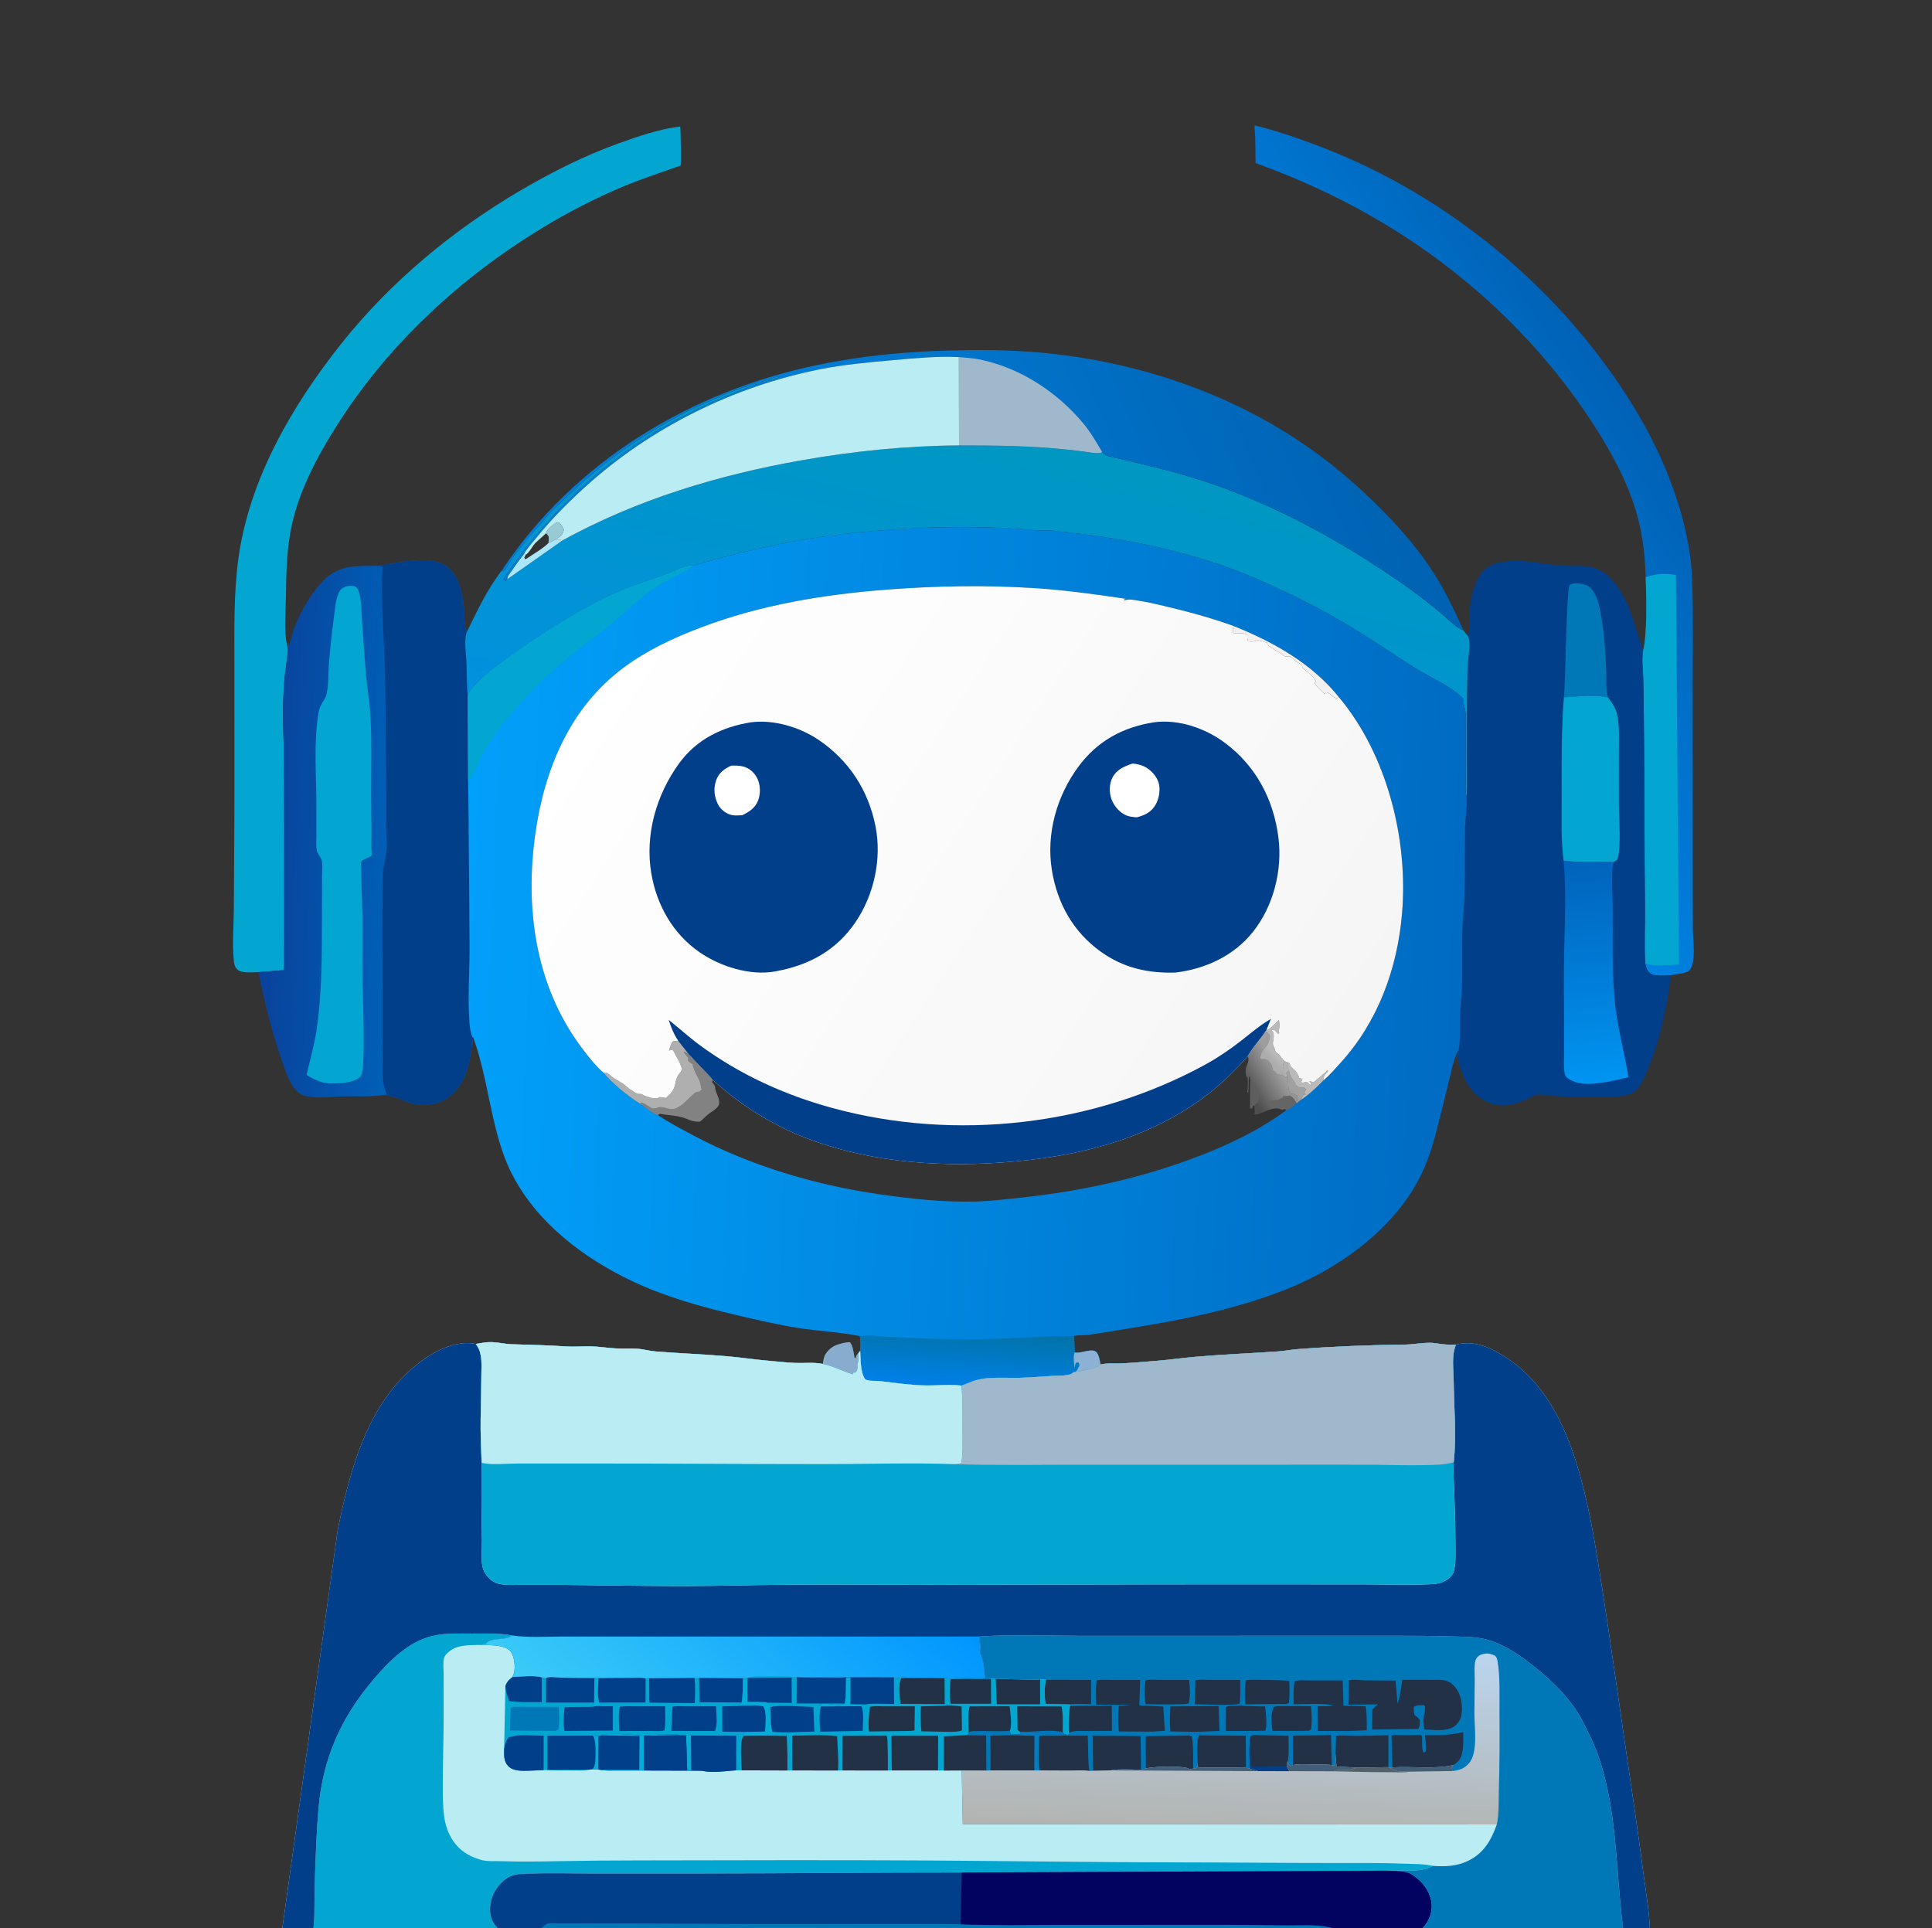 <?xml version="1.0" encoding="utf-8" ?>
<svg xmlns="http://www.w3.org/2000/svg" xmlns:xlink="http://www.w3.org/1999/xlink" width="512" height="511">
	<rect width="100%" height="100%" fill="#333333" stroke="none"/>
	<path fill="#8CB1D4" fill-opacity="0.957" transform="scale(0.667 0.667)" d="M326.924 541.947C327.095 540.751 327.242 539.267 327.878 538.217C329.003 536.355 330.762 534.892 332.831 534.25L333.375 534.088C334.876 533.623 336.108 533.332 337.688 533.305C338.822 534.559 339.095 537.053 339.419 538.712C339.593 539.607 339.365 539.274 339.938 539.764C340.052 538.996 340.129 538.711 340.643 538.09L341.067 537.627C341.054 538.908 341.381 540.83 340.684 541.875C340.684 543.182 340.997 544.199 340.006 545.19L339.75 545.434L339.142 545.323L338.812 546.11C334.791 544.838 331.14 542.862 327 541.988L326.924 541.947Z"/>
	<defs>
		<linearGradient id="gradient_0" gradientUnits="userSpaceOnUse" x1="655.117" y1="172.361" x2="558.094" y2="235.096">
			<stop offset="0" stop-color="#0062B6"/>
			<stop offset="1" stop-color="#0082E1"/>
		</linearGradient>
	</defs>
	<path fill="url(#gradient_0)" transform="scale(0.667 0.667)" d="M653.862 229.389C653.616 220.652 652.583 211.782 650.089 203.382C646.441 191.097 640.202 179.661 633.294 168.928C620.796 149.508 605.462 131.949 588.119 116.707C561.78 93.558 531.796 76.655 498.867 64.797C498.821 61.261 498.786 57.722 498.7 54.186C498.667 52.83 498.287 51.127 498.556 49.831C507.522 52.02 516.387 55.137 525 58.432C575.564 77.773 620.831 115.408 649.069 161.625C659.274 178.327 667.322 197.142 670.808 216.45C671.765 221.749 672.247 226.881 672.401 232.258C672.781 245.61 672.541 259.018 672.546 272.376C672.554 296.014 672.548 319.652 672.556 343.289C672.559 351.93 672.549 360.571 672.608 369.211C672.637 373.477 673.592 379.361 672.348 383.413C671.953 384.7 671.405 385.657 670.125 386.225C668.27 387.048 665.904 386.91 663.958 387.541C661.812 387.653 657.757 388.056 655.905 386.896C654.414 385.962 653.968 384.531 653.7 382.893C653.238 375.481 653.688 367.818 653.602 360.375C653.358 339.313 653.394 318.253 653.247 297.189C653.185 288.259 653.065 279.289 652.926 270.356C652.868 266.679 652.185 262.036 652.834 258.506C653.608 255.638 653.686 252.805 653.884 249.859C654.338 243.09 654.071 236.168 653.862 229.389Z"/>
	<path fill="#02A6D0" transform="scale(0.667 0.667)" d="M653.862 229.389C654.818 228.962 655.711 228.76 656.728 228.562L657.449 228.419C660.351 227.851 662.983 227.94 665.874 228.536L667.095 383.223C663.13 383.466 657.491 384.042 653.7 382.893C653.238 375.481 653.688 367.818 653.602 360.375C653.358 339.313 653.394 318.253 653.247 297.189C653.185 288.259 653.065 279.289 652.926 270.356C652.868 266.679 652.185 262.036 652.834 258.506C653.608 255.638 653.686 252.805 653.884 249.859C654.338 243.09 654.071 236.168 653.862 229.389Z"/>
	<path fill="#02A6D0" transform="scale(0.667 0.667)" d="M102.677 386.278C100.489 386.29 96.174 386.801 94.496 385.386C93.399 384.46 93.082 383.395 92.934 382.007C92.182 374.939 92.88 367.658 92.909 360.565C92.974 344.388 93.15 328.213 93.149 312.038C93.148 295.938 93.136 279.837 93.132 263.737C93.128 249.918 92.837 235.833 94.693 222.119C98.981 190.428 116.036 161.186 135.631 136.517C155.112 111.993 179.946 91.43 206.901 75.621C219.343 68.324 232.355 61.78 245.945 56.904C253.717 54.115 262.029 51.24 270.247 50.288C270.467 51.363 270.654 65.41 270.419 65.771C270.395 65.808 269.006 66.272 268.85 66.327C261.655 68.878 254.417 71.256 247.372 74.21C236.357 78.829 225.265 84.573 215.062 90.796C182.795 110.477 154.221 136.9 133.933 168.928C125.658 181.992 117.96 196.527 115.286 211.903C113.786 220.529 113.714 229.279 113.583 238.01C113.495 243.843 112.733 250.764 114.077 256.411L114.217 256.974C114.636 258.37 114.221 260.092 114.05 261.519C113.7 264.449 113.211 267.366 112.974 270.308C112.652 274.296 112.504 278.323 112.475 282.323C112.43 288.521 112.751 294.696 112.775 300.884C112.856 322.601 112.934 344.321 112.897 366.038C112.889 370.818 112.875 375.597 112.832 380.377C112.818 381.875 113.106 384.12 112.562 385.509L102.677 386.278Z"/>
	<path fill="#013F8B" transform="scale(0.667 0.667)" d="M583.317 252.897L583.409 252.364C583.946 249.118 583.735 245.891 583.903 242.625C584.186 237.132 586.143 228.894 590.812 225.548C593.257 223.797 595.951 223.316 598.875 223.044C606.259 222.357 612.646 224.039 619.875 224.72C623.644 225.075 627.714 224.564 631.425 225.201C636.612 226.092 640.09 229.293 642.912 233.488C648.174 241.307 649.736 249.828 652.834 258.506C652.185 262.036 652.868 266.679 652.926 270.356C653.065 279.289 653.185 288.259 653.247 297.189C653.394 318.253 653.358 339.313 653.602 360.375C653.688 367.818 653.238 375.481 653.7 382.893C653.968 384.531 654.414 385.962 655.905 386.896C657.757 388.056 661.812 387.653 663.958 387.541C663.283 391.063 662.922 394.628 662.259 398.149C660.559 407.177 658.366 415.965 654.882 424.48C653.498 427.862 651.843 432.122 648.686 434.242C644.521 437.037 623.019 435.766 617.277 435.467C615.379 435.369 611.949 434.625 610.258 435.021C609.296 435.246 607.998 436.134 607.045 436.588C602.907 438.559 598.358 440.004 593.754 438.822C588.754 437.538 585.126 434.4 582.605 429.931C580.682 426.523 579.554 422.512 578.725 418.707C579.498 417.521 579.791 416.173 579.893 414.787C580.182 410.878 579.936 406.936 580.062 403.02C580.171 399.615 580.764 396.272 580.863 392.863C581.107 384.541 580.797 376.224 581.1 367.903C581.231 364.299 581.738 360.75 581.831 357.146C582.065 347.98 581.853 338.805 582.07 329.642C582.173 325.295 582.921 321.1 582.733 316.713C583.004 311.799 582.813 306.773 582.822 301.845C582.843 291.155 582.777 280.462 582.998 269.774C583.04 267.742 583.011 265.676 583.185 263.653C583.42 260.92 584.437 255.374 583.317 252.897Z"/>
	<path fill="#0077B7" transform="scale(0.667 0.667)" d="M621.362 277.068C622.004 271.688 622.335 233.302 623.7 232.379C625.203 231.363 628.109 231.807 629.735 232.286C631.673 232.856 632.79 234.333 633.695 236.062C635.156 238.855 635.765 242.417 636.288 245.49C637.502 252.624 637.944 259.894 638.196 267.12C638.304 270.19 637.959 274.249 638.882 277.174C633.797 275.824 626.633 276.839 621.362 277.068Z"/>
	<path fill="#02A6D0" transform="scale(0.667 0.667)" d="M621.362 277.068C626.633 276.839 633.797 275.824 638.882 277.174C640.496 279.226 641.974 281.373 642.515 283.973C643.525 288.825 643.218 293.991 643.215 298.925C643.212 305.963 643.207 313.001 643.224 320.039C643.239 326.191 643.917 332.445 643.218 338.573C643.089 339.704 642.951 340.635 642.45 341.669L641.261 342.436C634.569 342.408 627.91 342.792 621.245 342.008C620.124 333.474 620.494 324.568 620.48 315.963C620.46 302.985 620.31 290.013 621.362 277.068Z"/>
	<defs>
		<linearGradient id="gradient_1" gradientUnits="userSpaceOnUse" x1="626.752" y1="342.274" x2="635.707" y2="429.251">
			<stop offset="0" stop-color="#0063BB"/>
			<stop offset="1" stop-color="#0094F1"/>
		</linearGradient>
	</defs>
	<path fill="url(#gradient_1)" transform="scale(0.667 0.667)" d="M621.245 342.008C627.91 342.792 634.569 342.408 641.261 342.436C640.604 343.804 640.603 345.875 640.551 347.383C640.399 351.78 640.722 356.139 640.756 360.53C640.861 373.878 640.288 387.411 641.911 400.684C643.04 409.916 645.59 418.848 646.985 428.031C641.377 429.342 631.536 431.903 626.045 429.982L625.5 429.774C624.134 429.268 622.278 428.525 621.764 426.998L621.638 426.375C621.182 424.224 621.407 421.999 621.414 419.812C621.429 415.66 621.417 411.506 621.417 407.353C621.418 397.594 621.258 387.802 621.462 378.046C621.713 366.085 622.342 353.939 621.245 342.008Z"/>
	<defs>
		<linearGradient id="gradient_2" gradientUnits="userSpaceOnUse" x1="105.132" y1="329.274" x2="155.196" y2="330.698">
			<stop offset="0" stop-color="#09429C"/>
			<stop offset="1" stop-color="#005FB6"/>
		</linearGradient>
	</defs>
	<path fill="url(#gradient_2)" transform="scale(0.667 0.667)" d="M150.442 224.818C158.061 223.711 170.912 220.22 177.658 225.188C182.216 228.544 183.713 235.874 184.312 241.165C184.643 244.09 184.29 248.626 185.418 251.26C184.296 254.686 185.229 260.077 185.366 263.725C185.525 267.949 185.418 272.329 185.843 276.527L185.993 309.734C186.336 331.586 186.355 353.463 186.572 375.316C186.66 384.141 185.972 392.927 186.307 401.761C186.429 404.952 186.457 409.12 187.696 412.075L187.976 412.134C186.838 420.905 185.798 430.131 178.267 435.94C175.015 438.448 170.009 439.485 165.941 438.93C162.071 438.401 158.93 436.284 155.276 435.569C153.776 435.275 152.077 435.35 150.547 435.326C146.059 435.809 141.535 435.565 137.029 435.632C132.355 435.702 123.019 437.086 119.122 434.532C115.296 432.024 113.286 425.165 111.845 421.061C107.789 409.515 105.14 398.218 102.677 386.278L112.562 385.509C113.106 384.12 112.818 381.875 112.832 380.377C112.875 375.597 112.889 370.818 112.897 366.038C112.934 344.321 112.856 322.601 112.775 300.884C112.751 294.696 112.43 288.521 112.475 282.323C112.504 278.323 112.652 274.296 112.974 270.308C113.211 267.366 113.7 264.449 114.05 261.519C114.221 260.092 114.636 258.37 114.217 256.974C115.564 255.141 115.961 252.019 116.788 249.849C119.371 243.073 123.349 236.014 128.408 230.782C134.842 224.127 141.864 224.951 150.442 224.818Z"/>
	<path fill="#02A6D0" transform="scale(0.667 0.667)" d="M137.3 233.062C138.43 232.758 140.047 232.625 141.14 233.077C141.712 233.314 142.095 233.915 142.312 234.477C143.689 238.024 143.532 242.672 143.815 246.443C144.369 253.829 144.813 261.225 145.459 268.605C145.911 273.762 146.857 278.934 147.166 284.087C147.871 295.809 147.327 307.756 147.483 319.5C147.557 325.111 147.656 330.573 147.527 336.188C147.507 337.083 147.844 339.191 147.592 339.948C147.431 340.432 143.893 341.607 143.555 342.321C143.355 342.741 143.514 344.782 143.511 345.323C143.484 351.557 143.908 357.772 143.988 364C144.099 372.706 143.882 381.42 144.034 390.124C144.134 395.772 145.288 423.793 143.601 427.125C142.861 428.588 140.889 429.372 139.389 429.745L138.813 429.881C136.124 430.544 133.535 430.501 130.781 430.501C127.384 430.192 124.695 428.874 121.814 427.149C123.118 421.348 124.818 415.485 125.713 409.611C128.233 393.068 127.827 376.086 127.923 359.397C127.945 355.511 127.955 351.626 127.957 347.74C127.958 345.976 128.21 343.921 127.885 342.191C127.582 340.579 126.179 339.414 125.863 337.793C125.497 335.92 125.718 333.643 125.714 331.731C125.705 328.068 125.711 324.404 125.715 320.74C125.727 308.556 124.552 295.512 126.497 283.453C126.841 281.318 127.631 279.795 128.812 278.006C130.743 275.086 130.342 268.429 130.606 264.938C131.104 258.327 131.793 251.712 132.672 245.142C133.075 242.123 133.314 238.572 134.486 235.757C135.111 234.257 135.841 233.712 137.3 233.062Z"/>
	<path fill="#013F8B" transform="scale(0.667 0.667)" d="M150.442 224.818C158.061 223.711 170.912 220.22 177.658 225.188C182.216 228.544 183.713 235.874 184.312 241.165C184.643 244.09 184.29 248.626 185.418 251.26C184.296 254.686 185.229 260.077 185.366 263.725C185.525 267.949 185.418 272.329 185.843 276.527L185.993 309.734C186.336 331.586 186.355 353.463 186.572 375.316C186.66 384.141 185.972 392.927 186.307 401.761C186.429 404.952 186.457 409.12 187.696 412.075L187.976 412.134C186.838 420.905 185.798 430.131 178.267 435.94C175.015 438.448 170.009 439.485 165.941 438.93C162.071 438.401 158.93 436.284 155.276 435.569C153.776 435.275 152.077 435.35 150.547 435.326L153.635 434.868L153.379 434.062C151.521 429.866 152.012 424.666 152.008 420.116C152.003 414.786 152.012 409.456 152.02 404.126C152.049 385.374 151.728 366.61 152.106 347.867C152.182 344.094 153.416 340.802 153.669 337.139C153.861 334.342 153.524 331.414 153.508 328.602C153.476 322.785 153.547 316.967 153.477 311.151C153.288 295.308 153.336 279.458 152.831 263.621C152.425 250.869 151.272 237.934 151.97 225.188L150.442 224.818Z"/>
	<defs>
		<linearGradient id="gradient_3" gradientUnits="userSpaceOnUse" x1="406.017" y1="172.859" x2="370.036" y2="318.69">
			<stop offset="0" stop-color="#0097C2"/>
			<stop offset="1" stop-color="#0191DE"/>
		</linearGradient>
	</defs>
	<path fill="url(#gradient_3)" transform="scale(0.667 0.667)" d="M199.265 226.831C228.047 183.371 274.501 155.399 325.053 144.962C342.521 141.356 360.393 139.66 378.206 139.235C389.737 138.96 401.599 139.032 413.084 140.062C449.291 143.31 485.362 154.83 515.753 174.965C527.59 182.807 538.396 191.882 548.4 201.944C556.395 209.987 563.795 218.453 569.879 228.056C574.393 235.18 578.013 242.855 581.485 250.523L583.317 252.897C584.437 255.374 583.42 260.92 583.185 263.653C583.011 265.676 583.04 267.742 582.998 269.774C582.777 280.462 582.843 291.155 582.822 301.845C582.813 306.773 583.004 311.799 582.733 316.713C582.099 314.491 582.384 311.711 582.384 309.413C582.384 303.214 582.394 297.015 582.379 290.816C582.372 287.946 582.727 284.055 581.919 281.315C581.601 280.238 581.501 279.262 581.419 278.143L581.385 277.636C576.348 272.554 568.948 269.557 562.875 265.81C554.561 260.681 546.564 255.061 538.211 249.988C526.112 242.64 513.212 236.072 500.237 230.41C474.155 219.028 445.974 213.559 417.787 210.828C415.473 210.604 413.122 210.83 410.812 210.626C392.392 209.003 374.44 209.134 355.975 210.328C337.927 211.495 320.282 213.651 302.643 217.731C296.051 219.256 289.364 220.719 282.889 222.685C281.2 223.198 279.222 223.494 277.628 224.161C276.978 224.433 276.532 224.662 275.816 224.781L275.256 224.848C272.64 224.206 267.878 226.962 265.315 227.904C258.752 230.317 251.86 232.426 245.438 235.159C237.356 238.597 229.504 243.243 221.991 247.776C215.113 251.926 208.528 256.424 202.038 261.143C196.276 265.333 190.652 269.358 186.353 275.124C186.04 275.544 185.965 276.03 185.843 276.527C185.418 272.329 185.525 267.949 185.366 263.725C185.229 260.077 184.296 254.686 185.418 251.26C189.52 242.83 193.489 234.297 199.265 226.831ZM199.265 226.831C199.649 226.735 200.091 226.768 200.417 226.544C200.941 226.184 202.03 224.131 202.458 223.487C203.93 221.27 205.576 218.763 207.461 216.884C208.023 216.323 208.327 215.794 208.781 215.157L211.472 211.866C212.914 209.809 215.179 208.147 216.597 206.037C218.229 203.611 221.139 201.402 223.225 199.321C238.139 184.439 254.504 173.149 273.133 163.387L284.813 158.127C290.925 155.114 297.814 153.177 304.297 151.107C306.078 150.539 308.138 149.486 310.031 149.719C308.927 150.033 307.144 150.869 306.188 150.941C305.572 150.988 305.378 151.111 304.875 151.408C304.394 151.693 304.094 151.643 303.562 151.691C302.81 151.76 302.817 151.869 302.25 152.25C301.382 152.833 300.974 152.294 300.188 152.816L299.719 153.002L299.25 153.283C298.774 153.505 298.247 153.534 297.75 153.658C297.247 153.784 296.772 154.007 296.252 154.127L295.875 154.5C295.45 154.808 294.924 154.725 294.469 154.877L294 155.158C293.315 155.532 292.691 155.67 291.938 155.816C291.524 156.227 291.535 156.328 290.949 156.445C289.581 156.72 291.486 156.33 289.781 156.939L289.125 157.033C288.318 157.281 287.868 157.873 286.969 157.877L286.513 158.175C285.609 158.749 284.591 159.373 283.502 159.377L283.125 159.75C282.585 159.86 282.356 159.809 281.965 160.197C281.554 160.605 281.206 160.668 280.688 160.875L278.737 161.766C278.095 162.086 278.382 161.95 277.653 162.194C276.535 162.57 277.663 162.118 276.75 162.75L276 163.033L275.625 163.312L271.97 165.135L271.043 165.664C270.418 166.041 270.702 165.888 269.977 166.129C269.394 166.323 269.254 166.415 268.875 166.875C268.347 166.983 268.08 166.936 267.691 167.322C267.075 167.935 266.225 168.277 265.5 168.75C264.502 169.401 263.535 169.93 262.406 170.271C261.714 170.479 261.706 170.838 261.188 171.191L260.719 171.377C260.413 171.556 259.881 171.928 259.594 172.127L258.938 172.875L258.377 172.877C257.63 173.038 256.881 173.714 256.312 174.191C255.548 174.833 255.969 174.527 255.083 175.032C254.279 175.491 254.585 175.226 254.062 175.875L253.594 175.877L252.264 176.84C251.684 177.303 251.965 177.141 251.252 177.377L249.938 178.875L249.377 178.877L249.13 179.147C248.431 179.846 249.273 179.026 248.252 179.627L247.5 180.375L246.844 180.752C246.12 181.183 245.529 181.727 244.877 182.252C244.594 182.48 244.24 182.605 243.941 182.812L243.6 183.16C243.108 183.652 242.599 183.9 242.062 184.316C241.189 184.993 240.296 185.662 239.438 186.375L238.869 186.834C238.271 187.334 237.796 187.858 237.281 188.439L236.627 188.627C235.888 189.452 235.253 190.023 234.375 190.691C232.896 191.817 232.028 193.223 230.439 194.156C229.249 194.855 227.717 196.879 226.695 197.901C223.894 200.701 220.847 203.403 218.439 206.531C217.349 207.948 215.998 208.783 215.062 210.375L214.219 211.219L212.42 213.203C211.785 213.839 212.3 213.262 211.783 214.125L211.18 214.858C210.332 215.81 209.619 216.801 208.691 217.688L208.688 218.066C207.778 219.144 206.93 220.116 206.252 221.344C205.787 222.186 204.956 223.09 204.375 223.875L204.001 224.233C203.557 224.68 203.446 224.98 203.25 225.562L202.691 225.938L202.688 226.316L202.373 226.701C201.793 227.428 201.287 228.144 200.812 228.941L200.441 229.5L200.066 230.25L200.884 230.889L201.504 230.318L201.502 230.186C201.579 228.841 202.464 227.968 203.208 226.875C204.829 224.494 206.491 222.188 208.264 219.918L208.825 220.491C210.591 219.356 211.432 216.861 213.148 215.337L216.952 211.899C217.943 212.933 218.112 213.171 218.027 214.613L217.882 215.812L220.407 214.588C221.477 214.556 222.569 214.457 223.627 214.651C253.175 198.456 285.284 188.762 318.375 182.916C339.125 179.251 359.974 177.131 381.047 176.99C395.405 176.981 409.486 177.12 423.779 178.611C426.703 178.916 429.62 179.303 432.533 179.696C434.168 179.917 436.408 180.404 437.935 179.684C439.125 181.269 441.46 181.513 443.309 181.941C454.974 184.639 466.544 187.349 477.944 191.062C504.843 199.825 530.431 213.658 553.758 229.552C557.62 232.184 561.531 234.929 565.216 237.807C568.102 240.06 570.987 242.329 573.765 244.713C576.206 246.809 578.426 249.361 581.485 250.523C578.013 242.855 574.393 235.18 569.879 228.056C563.795 218.453 556.395 209.987 548.4 201.944C538.396 191.882 527.59 182.807 515.753 174.965C485.362 154.83 449.291 143.31 413.084 140.062C401.599 139.032 389.737 138.96 378.206 139.235C360.393 139.66 342.521 141.356 325.053 144.962C274.501 155.399 228.047 183.371 199.265 226.831ZM216.952 211.899L213.148 215.337C211.432 216.861 210.591 219.356 208.825 220.491L208.264 219.918C206.491 222.188 204.829 224.494 203.208 226.875C202.464 227.968 201.579 228.841 201.502 230.186L223.627 214.651C222.569 214.457 221.477 214.556 220.407 214.588L217.882 215.812L218.027 214.613C218.112 213.171 217.943 212.933 216.952 211.899Z"/>
	<path fill="#ACE6F9" transform="scale(0.667 0.667)" d="M216.952 211.899C217.943 212.933 218.112 213.171 218.027 214.613L217.882 215.812L220.407 214.588C221.477 214.556 222.569 214.457 223.627 214.651L201.502 230.186C201.579 228.841 202.464 227.968 203.208 226.875C204.829 224.494 206.491 222.188 208.264 219.918L208.825 220.491C210.591 219.356 211.432 216.861 213.148 215.337L216.952 211.899ZM216.952 211.899L213.148 215.337C211.432 216.861 210.591 219.356 208.825 220.491L208.342 221.558L208.596 222.188C209.282 221.937 209.118 222.051 209.611 221.717C212.485 219.766 215.337 218.226 217.882 215.812L218.027 214.613C218.112 213.171 217.943 212.933 216.952 211.899Z"/>
	<defs>
		<linearGradient id="gradient_4" gradientUnits="userSpaceOnUse" x1="540.301" y1="157.722" x2="352.181" y2="239.361">
			<stop offset="0" stop-color="#0062B2"/>
			<stop offset="1" stop-color="#017DD7"/>
		</linearGradient>
	</defs>
	<path fill="url(#gradient_4)" transform="scale(0.667 0.667)" d="M199.265 226.831C228.047 183.371 274.501 155.399 325.053 144.962C342.521 141.356 360.393 139.66 378.206 139.235C389.737 138.96 401.599 139.032 413.084 140.062C449.291 143.31 485.362 154.83 515.753 174.965C527.59 182.807 538.396 191.882 548.4 201.944C556.395 209.987 563.795 218.453 569.879 228.056C574.393 235.18 578.013 242.855 581.485 250.523C578.426 249.361 576.206 246.809 573.765 244.713C570.987 242.329 568.102 240.06 565.216 237.807C561.531 234.929 557.62 232.184 553.758 229.552C530.431 213.658 504.843 199.825 477.944 191.062C466.544 187.349 454.974 184.639 443.309 181.941C441.46 181.513 439.125 181.269 437.935 179.684C436.408 180.404 434.168 179.917 432.533 179.696C429.62 179.303 426.703 178.916 423.779 178.611C409.486 177.12 395.405 176.981 381.047 176.99C359.974 177.131 339.125 179.251 318.375 182.916C285.284 188.762 253.175 198.456 223.627 214.651C222.569 214.457 221.477 214.556 220.407 214.588L217.882 215.812L218.027 214.613C218.112 213.171 217.943 212.933 216.952 211.899L213.148 215.337C211.432 216.861 210.591 219.356 208.825 220.491L208.264 219.918C206.491 222.188 204.829 224.494 203.208 226.875C202.464 227.968 201.579 228.841 201.502 230.186L201.504 230.318L200.884 230.889L200.066 230.25L200.441 229.5L200.812 228.941C201.287 228.144 201.793 227.428 202.373 226.701L202.688 226.316L202.691 225.938L203.25 225.562C203.446 224.98 203.557 224.68 204.001 224.233L204.375 223.875C204.956 223.09 205.787 222.186 206.252 221.344C206.93 220.116 207.778 219.144 208.688 218.066L208.691 217.688C209.619 216.801 210.332 215.81 211.18 214.858L211.783 214.125C212.3 213.262 211.785 213.839 212.42 213.203L214.219 211.219L215.062 210.375C215.998 208.783 217.349 207.948 218.439 206.531C220.847 203.403 223.894 200.701 226.695 197.901C227.717 196.879 229.249 194.855 230.439 194.156C232.028 193.223 232.896 191.817 234.375 190.691C235.253 190.023 235.888 189.452 236.627 188.627L237.281 188.439C237.796 187.858 238.271 187.334 238.869 186.834L239.438 186.375C240.296 185.662 241.189 184.993 242.062 184.316C242.599 183.9 243.108 183.652 243.6 183.16L243.941 182.812C244.24 182.605 244.594 182.48 244.877 182.252C245.529 181.727 246.12 181.183 246.844 180.752L247.5 180.375L248.252 179.627C249.273 179.026 248.431 179.846 249.13 179.147L249.377 178.877L249.938 178.875L251.252 177.377C251.965 177.141 251.684 177.303 252.264 176.84L253.594 175.877L254.062 175.875C254.585 175.226 254.279 175.491 255.083 175.032C255.969 174.527 255.548 174.833 256.312 174.191C256.881 173.714 257.63 173.038 258.377 172.877L258.938 172.875L259.594 172.127C259.881 171.928 260.413 171.556 260.719 171.377L261.188 171.191C261.706 170.838 261.714 170.479 262.406 170.271C263.535 169.93 264.502 169.401 265.5 168.75C266.225 168.277 267.075 167.935 267.691 167.322C268.08 166.936 268.347 166.983 268.875 166.875C269.254 166.415 269.394 166.323 269.977 166.129C270.702 165.888 270.418 166.041 271.043 165.664L271.97 165.135L275.625 163.312L276 163.033L276.75 162.75C277.663 162.118 276.535 162.57 277.653 162.194C278.382 161.95 278.095 162.086 278.737 161.766L280.688 160.875C281.206 160.668 281.554 160.605 281.965 160.197C282.356 159.809 282.585 159.86 283.125 159.75L283.502 159.377C284.591 159.373 285.609 158.749 286.513 158.175L286.969 157.877C287.868 157.873 288.318 157.281 289.125 157.033L289.781 156.939C291.486 156.33 289.581 156.72 290.949 156.445C291.535 156.328 291.524 156.227 291.938 155.816C292.691 155.67 293.315 155.532 294 155.158L294.469 154.877C294.924 154.725 295.45 154.808 295.875 154.5L296.252 154.127C296.772 154.007 297.247 153.784 297.75 153.658C298.247 153.534 298.774 153.505 299.25 153.283L299.719 153.002L300.188 152.816C300.974 152.294 301.382 152.833 302.25 152.25C302.817 151.869 302.81 151.76 303.562 151.691C304.094 151.643 304.394 151.693 304.875 151.408C305.378 151.111 305.572 150.988 306.188 150.941C307.144 150.869 308.927 150.033 310.031 149.719C308.138 149.486 306.078 150.539 304.297 151.107C297.814 153.177 290.925 155.114 284.813 158.127L273.133 163.387C254.504 173.149 238.139 184.439 223.225 199.321C221.139 201.402 218.229 203.611 216.597 206.037C215.179 208.147 212.914 209.809 211.472 211.866L208.781 215.157C208.327 215.794 208.023 216.323 207.461 216.884C205.576 218.763 203.93 221.27 202.458 223.487C202.03 224.131 200.941 226.184 200.417 226.544C200.091 226.768 199.649 226.735 199.265 226.831ZM208.264 219.918L208.825 220.491C210.591 219.356 211.432 216.861 213.148 215.337L216.952 211.899C217.943 212.933 218.112 213.171 218.027 214.613L217.882 215.812L220.407 214.588C221.477 214.556 222.569 214.457 223.627 214.651C253.175 198.456 285.284 188.762 318.375 182.916C339.125 179.251 359.974 177.131 381.047 176.99L380.976 141.878C371.872 141.452 363.044 142.381 354 143.177C344.564 144.008 335.191 144.874 325.881 146.712C291.47 153.505 258.152 170.063 232.216 193.725C225.552 199.805 219.052 206.327 213.373 213.344C211.706 215.403 209.612 217.66 208.264 219.918Z"/>
	<path fill="#9FB8CC" transform="scale(0.667 0.667)" d="M380.976 141.878C383.819 142.136 386.732 142.315 389.528 142.896C405.451 146.206 420.219 155.899 430.513 168.365C433.403 171.866 435.658 175.774 437.935 179.684C436.408 180.404 434.168 179.917 432.533 179.696C429.62 179.303 426.703 178.916 423.779 178.611C409.486 177.12 395.405 176.981 381.047 176.99L380.976 141.878Z"/>
	<path fill="#BAECF4" transform="scale(0.667 0.667)" d="M208.264 219.918C209.612 217.66 211.706 215.403 213.373 213.344C219.052 206.327 225.552 199.805 232.216 193.725C258.152 170.063 291.47 153.505 325.881 146.712C335.191 144.874 344.564 144.008 354 143.177C363.044 142.381 371.872 141.452 380.976 141.878L381.047 176.99C359.974 177.131 339.125 179.251 318.375 182.916C285.284 188.762 253.175 198.456 223.627 214.651C222.569 214.457 221.477 214.556 220.407 214.588L217.882 215.812L218.027 214.613C218.112 213.171 217.943 212.933 216.952 211.899L213.148 215.337C211.432 216.861 210.591 219.356 208.825 220.491L208.264 219.918ZM216.952 211.899C217.943 212.933 218.112 213.171 218.027 214.613L217.882 215.812L220.407 214.588L222.199 213.398C223.352 212.559 223.85 211.809 224.013 210.375C223.439 209.07 223.033 208.38 221.901 207.498L220.875 207.685C219.505 208.791 217.35 210.142 216.952 211.899Z"/>
	<path fill="#ACE9F3" fill-opacity="0.827" transform="scale(0.667 0.667)" d="M216.952 211.899C217.35 210.142 219.505 208.791 220.875 207.685L221.901 207.498C223.033 208.38 223.439 209.07 224.013 210.375C223.85 211.809 223.352 212.559 222.199 213.398L220.407 214.588L217.882 215.812L218.027 214.613C218.112 213.171 217.943 212.933 216.952 211.899Z"/>
	<defs>
		<linearGradient id="gradient_5" gradientUnits="userSpaceOnUse" x1="580.254" y1="378.256" x2="184.729" y2="362.885">
			<stop offset="0" stop-color="#006BC2"/>
			<stop offset="1" stop-color="#01A0FA"/>
		</linearGradient>
	</defs>
	<path fill="url(#gradient_5)" transform="scale(0.667 0.667)" d="M275.256 224.848L275.816 224.781C276.532 224.662 276.978 224.433 277.628 224.161C279.222 223.494 281.2 223.198 282.889 222.685C289.364 220.719 296.051 219.256 302.643 217.731C320.282 213.651 337.927 211.495 355.975 210.328C374.44 209.134 392.392 209.003 410.812 210.626C413.122 210.83 415.473 210.604 417.787 210.828C445.974 213.559 474.155 219.028 500.237 230.41C513.212 236.072 526.112 242.64 538.211 249.988C546.564 255.061 554.561 260.681 562.875 265.81C568.948 269.557 576.348 272.554 581.385 277.636L581.419 278.143C581.501 279.262 581.601 280.238 581.919 281.315C582.727 284.055 582.372 287.946 582.379 290.816C582.394 297.015 582.384 303.214 582.384 309.413C582.384 311.711 582.099 314.491 582.733 316.713C582.921 321.1 582.173 325.295 582.07 329.642C581.853 338.805 582.065 347.98 581.831 357.146C581.738 360.75 581.231 364.299 581.1 367.903C580.797 376.224 581.107 384.541 580.863 392.863C580.764 396.272 580.171 399.615 580.062 403.02C579.936 406.936 580.182 410.878 579.893 414.787C579.791 416.173 579.498 417.521 578.725 418.707L578.577 419.062C577.25 422.285 576.655 425.711 575.801 429.076C573.834 436.827 572.059 444.65 569.941 452.36C567.92 459.713 565.128 466.727 561.076 473.206C550.431 490.221 531.856 503.606 513.529 511.29C492.677 520.034 469.806 524.437 447.562 528.003C442.438 528.824 437.298 529.731 432.153 530.406C430.417 530.634 428.453 530.446 426.781 530.822L426.987 537.406L427.747 537.475C429.901 537.633 434.211 535.531 435.704 537.375C436.718 538.629 436.955 540.616 437.249 542.166C436.532 543.28 432.194 544.244 430.683 544.569L427.228 545.159L426.497 545.25L426.198 545.57C424.632 546.811 420.562 546.562 418.53 546.682C414.251 546.934 410 547.317 405.712 547.448C400.04 547.623 392.987 546.891 387.562 548.493L387.035 548.645L382.011 550.565C377.33 549.988 372.073 550.593 367.312 550.481C361.335 550.34 355.411 549.459 349.485 548.761C347.684 548.549 345.341 548.926 343.734 548.062C341.761 545.137 342.014 540.204 341.768 536.755C341.93 534.697 341.98 532.937 341.627 530.887C333.607 529.261 325.178 528.948 317.062 527.642C308.807 526.314 300.626 524.425 292.49 522.513C278.596 519.249 264.392 515.286 251.462 509.188C232.183 500.097 213.622 486.16 203.625 466.918C200.608 461.111 198.538 454.647 196.947 448.312C193.986 436.522 192.252 423.859 188.089 412.436L187.976 412.134L187.696 412.075C186.457 409.12 186.429 404.952 186.307 401.761C185.972 392.927 186.66 384.141 186.572 375.316C186.355 353.463 186.336 331.586 185.993 309.734L185.843 276.527C185.965 276.03 186.04 275.544 186.353 275.124C190.652 269.358 196.276 265.333 202.038 261.143C208.528 256.424 215.113 251.926 221.991 247.776C229.504 243.243 237.356 238.597 245.438 235.159C251.86 232.426 258.752 230.317 265.315 227.904C267.878 226.962 272.64 224.206 275.256 224.848ZM239.683 426.157C243.594 430.765 249.136 435.292 254.272 438.516L254.332 438.52C255.745 439.522 259.826 442.948 261.365 443.066C265.835 446.062 270.545 448.527 275.287 451.054C298.188 463.258 324.237 470.966 349.87 474.609C362.248 476.369 374.786 477.719 387.304 477.428C393.706 477.279 400.07 476.482 406.43 475.791C430.253 473.202 453.857 468.02 476.25 459.409C488.354 454.755 500.618 448.946 511.029 441.131C512.134 441.039 514.111 439.158 515.016 438.401L515.189 438.309L516.746 437.137C519.978 435.017 523.146 432.127 525.805 429.33C528.217 427.298 530.342 424.806 532.467 422.478C547.47 406.047 555.173 384.944 557.047 363.004C559.561 333.575 551.146 299.953 532.03 277.088C521.305 263.641 505.808 255.012 490.104 248.728C480.926 245.417 471.858 242.995 462.375 240.744C459.03 239.95 455.722 239.195 452.32 238.664C450.502 238.381 448.605 237.918 446.812 238.545L446.438 238.274L447.31 237.924C435.079 236.137 422.988 234.429 410.625 233.657C391.166 232.443 372.008 232.779 352.582 234.267C327.304 236.203 302.156 240.32 278.369 249.367C267.511 253.497 257.021 258.395 247.658 265.358C226.503 281.093 216.335 305.566 212.727 331.002C208.483 360.932 212.67 391.824 231.221 416.469C233.758 419.839 236.499 423.373 239.683 426.157Z"/>
	<path fill="#02A6D0" transform="scale(0.667 0.667)" d="M185.843 276.527C185.965 276.03 186.04 275.544 186.353 275.124C190.652 269.358 196.276 265.333 202.038 261.143C208.528 256.424 215.113 251.926 221.991 247.776C229.504 243.243 237.356 238.597 245.438 235.159C251.86 232.426 258.752 230.317 265.315 227.904C267.878 226.962 272.64 224.206 275.256 224.848L274.9 225.1C270.084 228.41 264.492 230.562 259.619 233.916C253.141 238.374 247.723 243.903 241.668 248.867C236.842 252.824 231.722 256.403 226.858 260.307C221.142 264.894 215.742 269.886 210.641 275.144C205.285 280.666 200.08 286.77 195.776 293.146C194.168 295.527 192.616 297.958 191.25 300.487C189.666 303.419 188.787 307.866 185.993 309.734L185.843 276.527Z"/>
	<defs>
		<linearGradient id="gradient_6" gradientUnits="userSpaceOnUse" x1="384.701" y1="528.107" x2="383.084" y2="550.781">
			<stop offset="0" stop-color="#0073A6"/>
			<stop offset="1" stop-color="#0080E7"/>
		</linearGradient>
	</defs>
	<path fill="url(#gradient_6)" transform="scale(0.667 0.667)" d="M341.627 530.887C345.3 530.386 349.289 530.989 353.004 531.172C359.737 531.504 366.475 531.812 373.211 532.044C387.948 532.553 402.579 531.783 417.282 530.941C420.39 530.763 423.757 531.097 426.781 530.822L426.987 537.406L427.747 537.475C429.901 537.633 434.211 535.531 435.704 537.375C436.718 538.629 436.955 540.616 437.249 542.166C436.532 543.28 432.194 544.244 430.683 544.569L427.228 545.159L426.497 545.25L426.198 545.57C424.632 546.811 420.562 546.562 418.53 546.682C414.251 546.934 410 547.317 405.712 547.448C400.04 547.623 392.987 546.891 387.562 548.493L387.035 548.645L382.011 550.565C377.33 549.988 372.073 550.593 367.312 550.481C361.335 550.34 355.411 549.459 349.485 548.761C347.684 548.549 345.341 548.926 343.734 548.062C341.761 545.137 342.014 540.204 341.768 536.755C341.93 534.697 341.98 532.937 341.627 530.887Z"/>
	<path fill="#8CB1D4" transform="scale(0.667 0.667)" d="M426.987 537.406L427.747 537.475C429.901 537.633 434.211 535.531 435.704 537.375C436.718 538.629 436.955 540.616 437.249 542.166C436.532 543.28 432.194 544.244 430.683 544.569L427.228 545.159C427.699 544.718 428.035 544.433 428.279 543.82L428.434 543.375L428.809 542.812C428.809 542.02 428.906 542.021 428.438 541.316L427.502 541.502C427.225 542.015 427.106 542.447 427.009 543.015L426.899 543.685C426.811 541.933 426.266 538.981 426.987 537.406Z"/>
	<defs>
		<linearGradient id="gradient_7" gradientUnits="userSpaceOnUse" x1="520.535" y1="438.734" x2="247.286" y2="258.245">
			<stop offset="0" stop-color="white" stop-opacity="0.953"/>
			<stop offset="1" stop-color="white"/>
		</linearGradient>
	</defs>
	<path fill="url(#gradient_7)" transform="scale(0.667 0.667)" d="M239.683 426.157C236.499 423.373 233.758 419.839 231.221 416.469C212.67 391.824 208.483 360.932 212.727 331.002C216.335 305.566 226.503 281.093 247.658 265.358C257.021 258.395 267.511 253.497 278.369 249.367C302.156 240.32 327.304 236.203 352.582 234.267C372.008 232.779 391.166 232.443 410.625 233.657C422.988 234.429 435.079 236.137 447.31 237.924L446.438 238.274L446.812 238.545C448.605 237.918 450.502 238.381 452.32 238.664C455.722 239.195 459.03 239.95 462.375 240.744C471.858 242.995 480.926 245.417 490.104 248.728C505.808 255.012 521.305 263.641 532.03 277.088C551.146 299.953 559.561 333.575 557.047 363.004C555.173 384.944 547.47 406.047 532.467 422.478C530.342 424.806 528.217 427.298 525.805 429.33C523.146 432.127 519.978 435.017 516.746 437.137L515.189 438.309L515.016 438.401C514.111 439.158 512.134 441.039 511.029 441.131C500.618 448.946 488.354 454.755 476.25 459.409C453.857 468.02 430.253 473.202 406.43 475.791C400.07 476.482 393.706 477.279 387.304 477.428C374.786 477.719 362.248 476.369 349.87 474.609C324.237 470.966 298.188 463.258 275.287 451.054C270.545 448.527 265.835 446.062 261.365 443.066C259.826 442.948 255.745 439.522 254.332 438.52L254.272 438.516C249.136 435.292 243.594 430.765 239.683 426.157ZM502.888 409.68C500.759 413.06 497.54 416.31 495.724 419.737C490.876 425.091 485.887 430.153 480.166 434.592C454.869 454.221 423.296 460.755 391.969 462.283C365.698 463.564 337.277 460.339 313.207 449.185C302.265 444.115 292.155 437.216 283.203 429.153L282.887 429.93C283.366 430.589 284.096 431.266 284.13 432.079C284.242 434.778 287.162 437.585 284.958 440.029C283.874 441.232 282.439 441.859 281.216 442.874C280.108 443.793 279.239 444.862 278.062 445.717C276.044 445.736 274.801 445.445 272.966 444.627C269.849 443.237 265.554 443.2 262.148 442.547L261.365 443.066C265.835 446.062 270.545 448.527 275.287 451.054C298.188 463.258 324.237 470.966 349.87 474.609C362.248 476.369 374.786 477.719 387.304 477.428C393.706 477.279 400.07 476.482 406.43 475.791C430.253 473.202 453.857 468.02 476.25 459.409C488.354 454.755 500.618 448.946 511.029 441.131C512.134 441.039 514.111 439.158 515.016 438.401L514.881 437.911C514.389 436.71 513.46 435.788 512.312 435.314L513 434.557L512.468 434.247C511.658 432.734 511.95 429.769 511.562 427.861C511.139 427.922 510.608 427.721 510.189 427.626L509.656 427.39L509.117 426.888L508.781 427.378C508.267 426.72 507.978 426.841 507.188 426.674C506.863 426.082 507.019 426.207 506.58 425.867L505.688 425.168L505.758 424.781L505.381 423.843L505.312 423.375L505.125 423.008C504.631 422.02 503.508 420.917 502.312 420.835C501.37 420.77 501.51 421.141 500.62 420.562C500.949 418.619 501.449 417.516 502.775 416.062C504.052 414.663 504.243 413.456 504.593 411.656C504.084 410.721 503.764 410.283 502.888 409.68ZM269.485 413.578C268.925 413.62 267.492 413.53 267.172 413.962C266.525 414.833 266.167 416.333 265.798 417.375C266.368 417.364 266.668 417.216 267.188 417C267.61 417.611 267.88 418.079 268.184 418.753C268.811 420.145 269.687 421.141 270.191 422.625C270.619 423.885 271.284 424.575 270.493 425.882L269.77 426.754C268.903 427.859 268.501 429.506 268.247 430.863C267.771 433.401 266.314 434.675 264.482 436.311L264.02 436.176C263.302 435.993 262.673 435.972 261.938 435.941L261.375 436.316C260.078 436.315 258.971 436.472 257.812 435.941L257.227 435.786C256.333 435.531 255.616 435.129 254.812 434.678C252.847 434.879 252.079 433.912 250.5 432.941L249.978 432.648L249.377 432.095C247.986 430.808 245.979 429.585 244.311 428.677C242.713 427.807 241.715 425.968 239.683 426.157C243.594 430.765 249.136 435.292 254.272 438.516L254.332 438.52C255.745 439.522 259.826 442.948 261.365 443.066L262.148 442.547C265.554 443.2 269.849 443.237 272.966 444.627C274.801 445.445 276.044 445.736 278.062 445.717C279.239 444.862 280.108 443.793 281.216 442.874C282.439 441.859 283.874 441.232 284.958 440.029C287.162 437.585 284.242 434.778 284.13 432.079C284.096 431.266 283.366 430.589 282.887 429.93L283.203 429.153C283.187 428.721 274.618 420.003 273.638 418.88L269.485 413.578ZM511.751 422.189C511.524 422.921 511.364 423.546 511.316 424.312L511.569 424.544C511.922 424.909 512.022 425.211 512.185 425.678L511.613 425.7L511.309 426.188L510.75 426.188C511.314 426.872 511.428 426.995 511.562 427.861C511.95 429.769 511.658 432.734 512.468 434.247L513 434.557L512.312 435.314C513.46 435.788 514.389 436.71 514.881 437.911L515.016 438.401L515.189 438.309L516.746 437.137C519.978 435.017 523.146 432.127 525.805 429.33C525.647 427.551 526.584 426.952 527.649 425.625L527.438 425.25L526.219 426.469C525.275 427.019 524.811 427.823 523.969 428.344C523.428 428.678 522.132 430.013 521.906 430.031C521.269 430.083 521.08 429.515 520.127 429.752C520.855 430.236 520.685 430.116 520.875 430.875L520.5 431.158L519.485 430.06C518.595 429.898 518.179 430.066 517.312 430.316L516.935 429.64C517.394 429.524 517.187 429.651 517.493 429.17L516.776 428.365L516.281 428.439C515.775 427.081 515.234 425.822 514.066 424.904C513.004 424.069 512.675 423.803 512.388 422.463L511.751 422.189ZM503.11 409.432L502.888 409.68C503.764 410.283 504.084 410.721 504.593 411.656C504.243 413.456 504.052 414.663 502.775 416.062C501.449 417.516 500.949 418.619 500.62 420.562C501.51 421.141 501.37 420.77 502.312 420.835C503.508 420.917 504.631 422.02 505.125 423.008L505.312 423.375L505.381 423.843L505.758 424.781L505.688 425.168L506.58 425.867C507.019 426.207 506.863 426.082 507.188 426.674C507.978 426.841 508.267 426.72 508.781 427.378L509.117 426.888L509.656 427.39L510.189 427.626C510.608 427.721 511.139 427.922 511.562 427.861C511.428 426.995 511.314 426.872 510.75 426.188L511.309 426.188L511.613 425.7L512.185 425.678C512.022 425.211 511.922 424.909 511.569 424.544L511.316 424.312C511.364 423.546 511.524 422.921 511.751 422.189C510.974 421.991 510.505 421.653 509.82 421.237L509.705 420.734C509.486 420.574 509.233 420.405 509.062 420.191C508.531 419.527 508.493 419.182 507.736 418.678C507.148 418.286 506.885 418.077 506.641 417.394C506.42 416.776 506.425 416.456 506.063 415.855C505.357 414.685 506.024 413.395 506.059 412.125C506.095 410.775 506.079 410.239 505.125 409.312L506.251 409.126L507.87 410.812L508.266 410.412L507.991 409.396C508.611 408.277 508.313 406.526 508.125 405.25L505.96 407.378C505.139 408.246 504.516 408.754 503.425 409.284L503.11 409.432ZM490.104 248.728C489.818 249.781 489.759 250.355 489.938 251.465C492.157 252.11 493.322 251.032 495.562 252.226L495.564 252.991C495.571 253.694 495.653 254.172 495.938 254.824C497.18 255.005 498.555 254.995 499.688 254.396C501.011 254.668 502.195 254.925 503.439 255.469L503.565 256.276L507.046 258.573C508.201 259.292 509.26 259.737 510.27 260.68C511.228 260.87 511.497 261.064 512.439 260.719L512.771 261.001C513.371 261.489 512.984 261.199 513.561 261.522C514.11 261.83 514.352 262.248 514.781 262.686C515.439 263.357 516.814 263.699 517.312 264.375C517.364 264.444 517.386 265.152 517.44 265.25C517.571 265.489 518.457 266.081 518.682 266.274C519.799 267.233 522.692 269.615 522.939 271.031L522.191 271.312C523.324 273.011 524.866 274.38 526.312 275.809L526.79 275.099C527.871 275.156 528.368 275.799 529.156 276.468C529.569 276.818 529.987 277.03 530.441 277.312L531 277.684L531.419 277.412C531.897 277.106 531.696 277.178 532.03 277.088C521.305 263.641 505.808 255.012 490.104 248.728Z"/>
	<path fill="white" fill-opacity="0.929" transform="scale(0.667 0.667)" d="M490.104 248.728C505.808 255.012 521.305 263.641 532.03 277.088C531.696 277.178 531.897 277.106 531.419 277.412L531 277.684L530.441 277.312C529.987 277.03 529.569 276.818 529.156 276.468C528.368 275.799 527.871 275.156 526.79 275.099L526.312 275.809C524.866 274.38 523.324 273.011 522.191 271.312L522.939 271.031C522.692 269.615 519.799 267.233 518.682 266.274C518.457 266.081 517.571 265.489 517.44 265.25C517.386 265.152 517.364 264.444 517.312 264.375C516.814 263.699 515.439 263.357 514.781 262.686C514.352 262.248 514.11 261.83 513.561 261.522C512.984 261.199 513.371 261.489 512.771 261.001L512.439 260.719C511.497 261.064 511.228 260.87 510.27 260.68C509.26 259.737 508.201 259.292 507.046 258.573L503.565 256.276L503.439 255.469C502.195 254.925 501.011 254.668 499.688 254.396C498.555 254.995 497.18 255.005 495.938 254.824C495.653 254.172 495.571 253.694 495.564 252.991L495.562 252.226C493.322 251.032 492.157 252.11 489.938 251.465C489.759 250.355 489.818 249.781 490.104 248.728Z"/>
	<defs>
		<linearGradient id="gradient_8" gradientUnits="userSpaceOnUse" x1="502.614" y1="418.627" x2="504.58" y2="416.852">
			<stop offset="0" stop-color="white" stop-opacity="0.592"/>
			<stop offset="1" stop-color="white" stop-opacity="0.655"/>
		</linearGradient>
	</defs>
	<path fill="url(#gradient_8)" transform="scale(0.667 0.667)" d="M503.11 409.432L503.425 409.284C504.516 408.754 505.139 408.246 505.96 407.378L508.125 405.25C508.313 406.526 508.611 408.277 507.991 409.396L508.266 410.412L507.87 410.812L506.251 409.126L505.125 409.312C506.079 410.239 506.095 410.775 506.059 412.125C506.024 413.395 505.357 414.685 506.063 415.855C506.425 416.456 506.42 416.776 506.641 417.394C506.885 418.077 507.148 418.286 507.736 418.678C508.493 419.182 508.531 419.527 509.062 420.191C509.233 420.405 509.486 420.574 509.705 420.734L509.82 421.237C510.505 421.653 510.974 421.991 511.751 422.189C511.524 422.921 511.364 423.546 511.316 424.312L511.569 424.544C511.922 424.909 512.022 425.211 512.185 425.678L511.613 425.7L511.309 426.188L510.75 426.188C511.314 426.872 511.428 426.995 511.562 427.861C511.139 427.922 510.608 427.721 510.189 427.626L509.656 427.39L509.117 426.888L508.781 427.378C508.267 426.72 507.978 426.841 507.188 426.674C506.863 426.082 507.019 426.207 506.58 425.867L505.688 425.168L505.758 424.781L505.381 423.843L505.312 423.375L505.125 423.008C504.631 422.02 503.508 420.917 502.312 420.835C501.37 420.77 501.51 421.141 500.62 420.562C500.949 418.619 501.449 417.516 502.775 416.062C504.052 414.663 504.243 413.456 504.593 411.656C504.084 410.721 503.764 410.283 502.888 409.68L503.11 409.432ZM509.82 421.237L510.15 422.262L509.867 422.773L509.855 423.134L509.68 423.917L510.347 424.679L510.189 427.626C510.608 427.721 511.139 427.922 511.562 427.861C511.428 426.995 511.314 426.872 510.75 426.188L511.309 426.188L511.613 425.7L512.185 425.678C512.022 425.211 511.922 424.909 511.569 424.544L511.316 424.312C511.364 423.546 511.524 422.921 511.751 422.189C510.974 421.991 510.505 421.653 509.82 421.237Z"/>
	<path fill="white" fill-opacity="0.631" transform="scale(0.667 0.667)" d="M509.82 421.237C510.505 421.653 510.974 421.991 511.751 422.189C511.524 422.921 511.364 423.546 511.316 424.312L511.569 424.544C511.922 424.909 512.022 425.211 512.185 425.678L511.613 425.7L511.309 426.188L510.75 426.188C511.314 426.872 511.428 426.995 511.562 427.861C511.139 427.922 510.608 427.721 510.189 427.626L510.347 424.679L509.68 423.917L509.855 423.134L509.867 422.773L510.15 422.262L509.82 421.237Z"/>
	<path fill="white" fill-opacity="0.663" transform="scale(0.667 0.667)" d="M511.751 422.189L512.388 422.463C512.675 423.803 513.004 424.069 514.066 424.904C515.234 425.822 515.775 427.081 516.281 428.439L516.776 428.365L517.493 429.17C517.187 429.651 517.394 429.524 516.935 429.64L517.312 430.316C518.179 430.066 518.595 429.898 519.485 430.06L520.5 431.158L520.875 430.875C520.685 430.116 520.855 430.236 520.127 429.752C521.08 429.515 521.269 430.083 521.906 430.031C522.132 430.013 523.428 428.678 523.969 428.344C524.811 427.823 525.275 427.019 526.219 426.469L527.438 425.25L527.649 425.625C526.584 426.952 525.647 427.551 525.805 429.33C523.146 432.127 519.978 435.017 516.746 437.137L515.189 438.309L515.016 438.401L514.881 437.911C514.389 436.71 513.46 435.788 512.312 435.314L513 434.557L512.468 434.247C511.658 432.734 511.95 429.769 511.562 427.861C511.428 426.995 511.314 426.872 510.75 426.188L511.309 426.188L511.613 425.7L512.185 425.678C512.022 425.211 511.922 424.909 511.569 424.544L511.316 424.312C511.364 423.546 511.524 422.921 511.751 422.189ZM511.562 427.861C511.95 429.769 511.658 432.734 512.468 434.247L513 434.557L512.312 435.314C513.46 435.788 514.389 436.71 514.881 437.911L515.016 438.401L515.189 438.309L516.746 437.137C517.086 436.6 517.44 436.1 517.646 435.493L517.73 435.188L518.729 434.812L518.264 434.062L518.901 432.938C518.108 431.389 517.088 432.505 515.813 431.899C515.387 431.697 515.107 431.274 514.755 430.961C514.327 429.398 513.734 429.256 513 428.066C512.635 427.474 512.415 426.362 512.185 425.678L511.613 425.7L511.309 426.188L510.75 426.188C511.314 426.872 511.428 426.995 511.562 427.861Z"/>
	<defs>
		<linearGradient id="gradient_9" gradientUnits="userSpaceOnUse" x1="512.35" y1="433.605" x2="513.462" y2="432.474">
			<stop offset="0" stop-color="white" stop-opacity="0.506"/>
			<stop offset="1" stop-color="white" stop-opacity="0.541"/>
		</linearGradient>
	</defs>
	<path fill="url(#gradient_9)" transform="scale(0.667 0.667)" d="M511.562 427.861C511.428 426.995 511.314 426.872 510.75 426.188L511.309 426.188L511.613 425.7L512.185 425.678C512.415 426.362 512.635 427.474 513 428.066C513.734 429.256 514.327 429.398 514.755 430.961C515.107 431.274 515.387 431.697 515.813 431.899C517.088 432.505 518.108 431.389 518.901 432.938L518.264 434.062L518.729 434.812L517.73 435.188L517.646 435.493C517.44 436.1 517.086 436.6 516.746 437.137L515.189 438.309L515.016 438.401L514.881 437.911C514.389 436.71 513.46 435.788 512.312 435.314L513 434.557L512.468 434.247C511.658 432.734 511.95 429.769 511.562 427.861ZM513 434.557L512.312 435.314C513.46 435.788 514.389 436.71 514.881 437.911L515.016 438.401L515.189 438.309L515.215 437.831C515.399 436.952 515.542 436.513 515.559 435.562C514.512 434.777 514.303 434.709 513 434.557Z"/>
	<path fill="white" fill-opacity="0.475" transform="scale(0.667 0.667)" d="M513 434.557C514.303 434.709 514.512 434.777 515.559 435.562C515.542 436.513 515.399 436.952 515.215 437.831L515.189 438.309L515.016 438.401L514.881 437.911C514.389 436.71 513.46 435.788 512.312 435.314L513 434.557Z"/>
	<path fill="white" fill-opacity="0.608" transform="scale(0.667 0.667)" d="M269.485 413.578L273.638 418.88C274.618 420.003 283.187 428.721 283.203 429.153L282.887 429.93C283.366 430.589 284.096 431.266 284.13 432.079C284.242 434.778 287.162 437.585 284.958 440.029C283.874 441.232 282.439 441.859 281.216 442.874C280.108 443.793 279.239 444.862 278.062 445.717C276.044 445.736 274.801 445.445 272.966 444.627C269.849 443.237 265.554 443.2 262.148 442.547L261.365 443.066C259.826 442.948 255.745 439.522 254.332 438.52L254.272 438.516C249.136 435.292 243.594 430.765 239.683 426.157C241.715 425.968 242.713 427.807 244.311 428.677C245.979 429.585 247.986 430.808 249.377 432.095L249.978 432.648L250.5 432.941C252.079 433.912 252.847 434.879 254.812 434.678C255.616 435.129 256.333 435.531 257.227 435.786L257.812 435.941C258.971 436.472 260.078 436.315 261.375 436.316L261.938 435.941C262.673 435.972 263.302 435.993 264.02 436.176L264.482 436.311C266.314 434.675 267.771 433.401 268.247 430.863C268.501 429.506 268.903 427.859 269.77 426.754L270.493 425.882C271.284 424.575 270.619 423.885 270.191 422.625C269.687 421.141 268.811 420.145 268.184 418.753C267.88 418.079 267.61 417.611 267.188 417C266.668 417.216 266.368 417.364 265.798 417.375C266.167 416.333 266.525 414.833 267.172 413.962C267.492 413.53 268.925 413.62 269.485 413.578ZM254.332 438.52C255.745 439.522 259.826 442.948 261.365 443.066L262.148 442.547C265.554 443.2 269.849 443.237 272.966 444.627C274.801 445.445 276.044 445.736 278.062 445.717C279.239 444.862 280.108 443.793 281.216 442.874C282.439 441.859 283.874 441.232 284.958 440.029C287.162 437.585 284.242 434.778 284.13 432.079C284.096 431.266 283.366 430.589 282.887 429.93L283.203 429.153C283.187 428.721 274.618 420.003 273.638 418.88L271.875 417.807L271.72 418.225C272.141 418.792 273.236 419.947 273.456 420.562C273.501 420.69 273.347 421.401 273.396 421.5C273.585 421.879 274.779 422.558 275.188 422.812L275.281 423.285C275.938 426.511 278.193 428.592 278.512 431.825C278.564 432.347 278.543 432.154 278.816 432.75C278.378 433.297 278.242 433.729 277.502 433.877L276.879 433.928C276.028 434.112 275.094 435.146 274.481 435.731C272.871 437.264 270.938 439.357 268.875 440.257L268.49 440.43C266.307 441.291 264.454 439.882 262.312 439.918C260.839 439.943 260.159 441.02 258.632 440.155C257.322 439.413 256.496 438.608 255.017 438.096L254.332 438.52Z"/>
	<path fill="white" fill-opacity="0.388" transform="scale(0.667 0.667)" d="M254.332 438.52L255.017 438.096C256.496 438.608 257.322 439.413 258.632 440.155C260.159 441.02 260.839 439.943 262.312 439.918C264.454 439.882 266.307 441.291 268.49 440.43L268.875 440.257C270.938 439.357 272.871 437.264 274.481 435.731C275.094 435.146 276.028 434.112 276.879 433.928L277.502 433.877C278.242 433.729 278.378 433.297 278.816 432.75C278.543 432.154 278.564 432.347 278.512 431.825C278.193 428.592 275.938 426.511 275.281 423.285L275.188 422.812C274.779 422.558 273.585 421.879 273.396 421.5C273.347 421.401 273.501 420.69 273.456 420.562C273.236 419.947 272.141 418.792 271.72 418.225L271.875 417.807L273.638 418.88C274.618 420.003 283.187 428.721 283.203 429.153L282.887 429.93C283.366 430.589 284.096 431.266 284.13 432.079C284.242 434.778 287.162 437.585 284.958 440.029C283.874 441.232 282.439 441.859 281.216 442.874C280.108 443.793 279.239 444.862 278.062 445.717C276.044 445.736 274.801 445.445 272.966 444.627C269.849 443.237 265.554 443.2 262.148 442.547L261.365 443.066C259.826 442.948 255.745 439.522 254.332 438.52Z"/>
	<path fill="#013F8B" transform="scale(0.667 0.667)" d="M269.485 413.578C267.693 410.875 266.636 408.275 265.663 405.21C269.828 408.541 273.803 412.18 278.099 415.335C293.916 426.953 311.685 435.06 330.576 440.225C379.609 453.632 434.322 447.369 478.875 423.01C483.815 420.309 488.474 417.135 492.92 413.688C496.893 410.607 500.553 407.368 504.948 404.867L503.11 409.432L502.888 409.68C500.759 413.06 497.54 416.31 495.724 419.737C490.876 425.091 485.887 430.153 480.166 434.592C454.869 454.221 423.296 460.755 391.969 462.283C365.698 463.564 337.277 460.339 313.207 449.185C302.265 444.115 292.155 437.216 283.203 429.153C283.187 428.721 274.618 420.003 273.638 418.88L269.485 413.578Z"/>
	<defs>
		<linearGradient id="gradient_10" gradientUnits="userSpaceOnUse" x1="501.297" y1="436.15" x2="511.207" y2="429.957">
			<stop offset="0" stop-color="white" stop-opacity="0.212"/>
			<stop offset="1" stop-color="white" stop-opacity="0.525"/>
		</linearGradient>
	</defs>
	<path fill="url(#gradient_10)" transform="scale(0.667 0.667)" d="M502.888 409.68C503.764 410.283 504.084 410.721 504.593 411.656C504.243 413.456 504.052 414.663 502.775 416.062C501.449 417.516 500.949 418.619 500.62 420.562C501.51 421.141 501.37 420.77 502.312 420.835C503.508 420.917 504.631 422.02 505.125 423.008L505.312 423.375L505.381 423.843L505.758 424.781L505.688 425.168L506.58 425.867C507.019 426.207 506.863 426.082 507.188 426.674C507.978 426.841 508.267 426.72 508.781 427.378L509.117 426.888L509.656 427.39L510.189 427.626C510.608 427.721 511.139 427.922 511.562 427.861C511.95 429.769 511.658 432.734 512.468 434.247L513 434.557L512.312 435.314C513.46 435.788 514.389 436.71 514.881 437.911L515.016 438.401C514.111 439.158 512.134 441.039 511.029 441.131L510.538 440.616L509.438 441.023L508.969 440.773C506.494 439.655 503.389 441.38 501.078 442.28C500.133 442.648 498.752 443.089 497.816 442.688L498.562 442.5L498.392 439.264L497.86 439.367L497.443 440.492L496.691 440.437C496.681 437.705 496.655 434.971 496.684 432.239C496.7 430.666 496.916 429.512 496.594 427.929L496.204 427.844L496.027 433.991L495.582 434.062C495.758 432.083 495.873 430.24 495.681 428.25L495.188 427.736C494.805 426.658 494.79 424.861 495.21 423.788L495.608 422.859C496.014 421.672 496.264 420.868 495.724 419.737C497.54 416.31 500.759 413.06 502.888 409.68ZM498.392 439.264L498.562 442.5L497.816 442.688C498.752 443.089 500.133 442.648 501.078 442.28C503.389 441.38 506.494 439.655 508.969 440.773L509.438 441.023L510.538 440.616L511.029 441.131C512.134 441.039 514.111 439.158 515.016 438.401L514.881 437.911C514.389 436.71 513.46 435.788 512.312 435.314L511.59 435.44C510.98 435.544 510.433 435.593 509.812 435.566L509.531 436.314C508.392 436.317 508.407 437.046 507.539 437.078C506.366 437.12 505.484 437.251 504.375 437.63L503.678 437.372L502.47 437.438C501.761 436.478 502.316 437.284 501.759 436.331C501.382 435.687 501.003 435.352 500.438 434.883C500.381 435.818 500.498 436.663 499.997 437.438L499.653 438.188C498.801 438.521 498.977 438.674 498.392 439.264Z"/>
	<defs>
		<linearGradient id="gradient_11" gradientUnits="userSpaceOnUse" x1="499.327" y1="438.727" x2="502.956" y2="436.153">
			<stop offset="0" stop-color="white" stop-opacity="0.133"/>
			<stop offset="1" stop-color="white" stop-opacity="0.247"/>
		</linearGradient>
	</defs>
	<path fill="url(#gradient_11)" transform="scale(0.667 0.667)" d="M498.392 439.264C498.977 438.674 498.801 438.521 499.653 438.188L499.997 437.438C500.498 436.663 500.381 435.818 500.438 434.883C501.003 435.352 501.382 435.687 501.759 436.331C502.316 437.284 501.761 436.478 502.47 437.438L503.678 437.372L504.375 437.63C505.484 437.251 506.366 437.12 507.539 437.078C508.407 437.046 508.392 436.317 509.531 436.314L509.812 435.566C510.433 435.593 510.98 435.544 511.59 435.44L512.312 435.314C513.46 435.788 514.389 436.71 514.881 437.911L515.016 438.401C514.111 439.158 512.134 441.039 511.029 441.131L510.538 440.616L509.438 441.023L508.969 440.773C506.494 439.655 503.389 441.38 501.078 442.28C500.133 442.648 498.752 443.089 497.816 442.688L498.562 442.5L498.392 439.264Z"/>
	<path fill="#013F8B" transform="scale(0.667 0.667)" d="M298.393 286.997C307.354 285.832 317.7 288.902 325.128 293.907C337.33 302.129 345.03 314.033 347.866 328.374C350.412 341.244 347.25 355.598 339.924 366.395C332.382 377.508 321.696 383.409 308.712 385.846L307.839 386.024C297.824 387.764 286.046 383.995 277.863 378.308C267.309 370.974 260.92 359.613 258.787 347.095C256.167 331.717 260.761 315.816 269.799 303.347C276.757 293.748 286.914 288.833 298.393 286.997Z"/>
	<path fill="white" transform="scale(0.667 0.667)" d="M290.538 304.217C292.209 304.171 294.028 304.171 295.642 304.669C298.034 305.406 299.933 307.25 300.982 309.489C302.165 312.013 302.208 315.463 301.207 318.07C300.05 321.082 297.631 322.599 294.869 323.938L294.573 323.933C293.023 323.99 291.578 324.187 290.07 323.674C288.031 322.981 286.149 321.424 285.204 319.469C283.737 316.435 283.419 313.305 284.521 310.098C285.547 307.11 287.759 305.488 290.538 304.217Z"/>
	<path fill="#013F8B" transform="scale(0.667 0.667)" d="M458.513 286.996C468.488 285.69 479.102 289.422 487.009 295.414C499.184 304.64 506.045 317.84 507.942 332.825C509.575 345.728 505.99 360.015 497.851 370.23C490.192 379.843 478.968 384.999 466.972 386.45C455.971 386.745 446.311 384.597 437.241 378.06C426.345 370.207 420.03 358.823 417.925 345.709C415.613 331.307 419.838 316.378 428.405 304.713C435.946 294.446 446.084 288.938 458.513 286.996Z"/>
	<path fill="white" transform="scale(0.667 0.667)" d="M449.952 303.403C451.439 303.461 453.326 303.925 454.664 304.576C457.176 305.799 459.51 308.309 460.337 311.006C461.156 313.676 460.531 317.304 459.179 319.684C457.448 322.729 454.828 323.953 451.589 324.775C450.3 324.649 448.928 324.537 447.707 324.076C444.974 323.043 442.65 320.311 441.64 317.62C440.645 314.969 440.674 311.535 441.991 308.983C443.657 305.754 446.729 304.509 449.952 303.403Z"/>
	<path fill="#BAECF4" transform="scale(0.667 0.667)" d="M189.046 533.997C191.127 533.661 193.326 533.202 195.434 533.278C198.06 533.373 200.607 534.034 203.26 534.124C210.408 534.364 217.374 534.463 224.512 534.974C227.848 535.213 231.249 534.892 234.598 534.964C237.889 535.035 241.161 535.571 244.448 535.769C247.272 535.94 250.115 535.728 252.938 535.892C255.466 536.039 257.915 536.779 260.438 536.981C269.885 537.739 279.381 538.082 288.834 538.891C294.335 539.361 299.815 540.227 305.344 540.679C308.8 540.962 312.355 541.408 315.803 541.551C319.365 541.7 323.484 541.211 326.924 541.947L327 541.988C331.14 542.862 334.791 544.838 338.812 546.11L339.142 545.323L339.75 545.434L340.006 545.19C340.997 544.199 340.684 543.182 340.684 541.875C341.381 540.83 341.054 538.908 341.067 537.627L341.768 536.755C342.014 540.204 341.761 545.137 343.734 548.062C345.341 548.926 347.684 548.549 349.485 548.761C355.411 549.459 361.335 550.34 367.312 550.481C372.073 550.593 377.33 549.988 382.011 550.565L387.035 548.645L387.562 548.493C392.987 546.891 400.04 547.623 405.712 547.448C410 547.317 414.251 546.934 418.53 546.682C420.562 546.562 424.632 546.811 426.198 545.57L426.497 545.25L427.228 545.159L430.683 544.569C432.194 544.244 436.532 543.28 437.249 542.166C439.717 541.536 442.718 541.886 445.292 541.754C450.094 541.508 454.958 541.098 459.75 540.697C465.255 540.236 470.758 539.449 476.25 538.994C486.754 538.125 497.344 537.696 507.865 536.973C510.404 536.799 512.903 536.273 515.438 536.08C529.646 534.994 543.947 534.423 558.188 534.269C562.092 534.227 566.864 533.11 570.608 533.757C573.319 534.225 575.744 534.408 578.497 534.254C585.271 532.595 591.062 534.954 596.815 538.402C616.046 549.927 624.405 571.924 629.476 592.689C632.844 606.482 634.904 620.405 637.079 634.411C640.079 653.73 642.756 673.093 645.584 692.438C648.077 709.489 650.647 726.543 652.859 743.635C653.895 751.637 655.416 759.943 655.575 768L645.13 768L563.782 768L532.945 768L213.28 768L199.387 768L124.451 768L111.925 768L134.177 607.97C139.315 582.667 146.924 554.049 170.005 539.049C175.354 535.573 182.596 532.639 189.046 533.997Z"/>
	<path fill="#02A6D0" transform="scale(0.667 0.667)" d="M203.621 666.355C206.964 666.256 212.204 665.512 215.296 666.517L216.952 666.75C218.314 666.014 220.987 666.536 222.551 666.582C227.085 666.716 231.625 666.704 236.16 666.719L237.745 666.747C242.023 666.681 246.3 666.675 250.579 666.683C252.439 666.686 254.724 666.411 256.505 666.909L257.932 666.82L275.938 666.663L277.767 666.661L295.127 666.783L296.95 666.721L296.969 676.181C299.694 676.212 302.508 676.11 305.199 676.543L306.042 677.281L306.044 678.381C306.264 681.394 306.101 684.46 306.737 687.372L306.816 688.103L306.989 689.078L306.3 689.65L312.726 689.707L313 703.484L294.697 703.433L292.499 703.426C288.586 703.723 283.418 704.463 279.577 703.758L273.023 703.531L255.828 703.488C252.241 703.488 248.653 703.487 245.065 703.478C242.823 703.472 240.426 703.648 238.225 703.213L237.755 703.107L235.014 703.06L233.721 703.211C231.694 703.646 229.496 703.467 227.424 703.471C223.612 703.478 219.802 703.498 215.992 703.331L210.191 703.588C207.592 703.666 203.941 703.821 201.979 701.812C200.082 699.871 200.264 697.459 200.298 694.954L200.8 670.067C201.289 668.302 202.245 667.463 203.621 666.355Z"/>
	<path fill="#013F8B" transform="scale(0.667 0.667)" d="M203.621 666.355C206.964 666.256 212.204 665.512 215.296 666.517L215.274 676.336C210.999 676.307 206.55 676.534 202.318 675.902C201.604 673.841 200.972 672.282 200.8 670.067C201.289 668.302 202.245 667.463 203.621 666.355Z"/>
	<path fill="#013F8B" transform="scale(0.667 0.667)" d="M277.767 666.661L295.127 666.783C295.107 670.008 295.212 673.279 294.677 676.468L277.921 676.369L277.767 666.661Z"/>
	<path fill="#013F8B" transform="scale(0.667 0.667)" d="M267.174 678.188C268.675 677.752 270.702 678.002 272.294 677.995C276.366 677.978 280.438 677.983 284.51 677.984C284.522 680.439 285.249 685.845 284.062 687.796L266.69 687.764L267.174 678.188Z"/>
	<path fill="#013F8B" transform="scale(0.667 0.667)" d="M246.282 678.188C248.409 677.815 250.799 678.006 252.964 677.999C256.729 677.986 260.495 677.979 264.26 677.973C264.271 681.109 264.527 684.471 264.008 687.562C262.229 688.005 259.952 687.763 258.107 687.771C254.077 687.787 250.047 687.795 246.017 687.802C245.993 684.786 245.552 681.1 246.282 678.188Z"/>
	<path fill="#013F8B" transform="scale(0.667 0.667)" d="M257.932 666.82L275.938 666.663C276.308 670.054 276.172 673.353 276.028 676.749L258.211 676.53C257.822 675.908 257.992 674.878 257.987 674.145C257.968 671.703 257.95 669.262 257.932 666.82Z"/>
	<path fill="#013F8B" transform="scale(0.667 0.667)" d="M237.745 666.747C242.023 666.681 246.3 666.675 250.579 666.683C252.439 666.686 254.724 666.411 256.505 666.909L256.483 676.478L238.065 676.499C237.163 673.883 237.739 669.571 237.745 666.747Z"/>
	<path fill="#0077B7" transform="scale(0.667 0.667)" d="M204.184 678.188L221.969 678.221C222.141 681.128 222.389 684.374 221.812 687.231L220.688 687.745L202.624 687.612L202.903 678.562L204.184 678.188Z"/>
	<path fill="#013F8B" transform="scale(0.667 0.667)" d="M236.243 677.979L243.461 677.967L243.461 687.638L224.244 687.774C223.808 684.596 223.942 681.455 224.357 678.285L235.003 678.209L236.243 677.979Z"/>
	<path fill="#013F8B" transform="scale(0.667 0.667)" d="M200.298 694.954C200.619 693.086 200.956 691.869 202.099 690.339C205.987 688.889 211.871 689.669 216.01 689.685L215.992 703.331L210.191 703.588C207.592 703.666 203.941 703.821 201.979 701.812C200.082 699.871 200.264 697.459 200.298 694.954Z"/>
	<path fill="#013F8B" transform="scale(0.667 0.667)" d="M216.952 666.75C218.314 666.014 220.987 666.536 222.551 666.582C227.085 666.716 231.625 666.704 236.16 666.719L237.745 666.747C237.739 669.571 237.163 673.883 238.065 676.499L239.059 677.438C238.131 677.894 237.252 677.911 236.243 677.979L235.003 678.209L236.034 676.512L216.906 676.504L216.952 666.75Z"/>
	<path fill="#03ADD8" transform="scale(0.667 0.667)" d="M236.16 666.719L237.745 666.747C237.739 669.571 237.163 673.883 238.065 676.499L239.059 677.438C238.131 677.894 237.252 677.911 236.243 677.979L235.003 678.209L236.034 676.512L236.16 666.719Z"/>
	<path fill="#013F8B" transform="scale(0.667 0.667)" d="M295.127 666.783L296.95 666.721L296.969 676.181C299.694 676.212 302.508 676.11 305.199 676.543L306.042 677.281L306.044 678.381C306.264 681.394 306.101 684.46 306.737 687.372L306.816 688.103L306.989 689.078L306.3 689.65L295.393 689.75L295.07 689.35C295.433 688.657 295.768 688.502 296.457 688.159L286.98 688.078L286.951 678.008L300.424 677.724L300.889 677.678C298.628 677.194 295.78 677.462 293.441 677.438L294.677 676.468C295.212 673.279 295.107 670.008 295.127 666.783Z"/>
	<path fill="#03ADD8" transform="scale(0.667 0.667)" d="M295.127 666.783L296.95 666.721L296.969 676.181C299.694 676.212 302.508 676.11 305.199 676.543L306.042 677.281L306.044 678.381C306.264 681.394 306.101 684.46 306.737 687.372L306.816 688.103L306.989 689.078L306.3 689.65L295.393 689.75L295.07 689.35C295.433 688.657 295.768 688.502 296.457 688.159L303.945 688.023C304.069 685.51 304.779 680.062 303.188 677.963L300.889 677.678C298.628 677.194 295.78 677.462 293.441 677.438L294.677 676.468C295.212 673.279 295.107 670.008 295.127 666.783Z"/>
	<path fill="#223146" transform="scale(0.667 0.667)" d="M295.393 689.75L306.3 689.65L312.726 689.707L313 703.484L294.697 703.433C294.673 700.501 293.74 691.912 295.393 689.75Z"/>
	<path fill="#013F8B" transform="scale(0.667 0.667)" d="M233.721 703.211L217.52 703.237L217.521 689.66L235.525 689.633L237.807 689.792L237.755 703.107L235.014 703.06L233.721 703.211Z"/>
	<path fill="#03ADD8" transform="scale(0.667 0.667)" d="M235.525 689.633L237.807 689.792L237.755 703.107L235.014 703.06L235.683 702.632C236.424 701.532 236.531 700.053 236.577 698.752C236.651 696.65 236.84 691.047 235.525 689.633Z"/>
	<path fill="#013F8B" transform="scale(0.667 0.667)" d="M272.574 689.564C273.263 689.523 273.827 689.485 274.513 689.595L292.51 689.673L292.499 703.426C288.586 703.723 283.418 704.463 279.577 703.758L273.023 703.531L272.574 689.564Z"/>
	<path fill="#03ADD8" transform="scale(0.667 0.667)" d="M272.574 689.564C273.263 689.523 273.827 689.485 274.513 689.595L274.65 703.42C276.234 703.468 278.046 703.35 279.577 703.758L273.023 703.531L272.574 689.564Z"/>
	<path fill="#013F8B" transform="scale(0.667 0.667)" d="M239.031 689.547C243.476 688.303 249.098 689.363 253.688 689.403C258.885 689.447 264.092 689.085 269.318 689.207L269.527 689.521L272.574 689.564L273.023 703.531L255.828 703.488C252.241 703.488 248.653 703.487 245.065 703.478C242.823 703.472 240.426 703.648 238.225 703.213L237.755 703.107L237.807 689.792L239.031 689.547Z"/>
	<path fill="#03ADD8" transform="scale(0.667 0.667)" d="M239.031 689.547C243.476 688.303 249.098 689.363 253.688 689.403C258.885 689.447 264.092 689.085 269.318 689.207L269.527 689.521L255.769 689.678L255.828 703.488C252.241 703.488 248.653 703.487 245.065 703.478C242.823 703.472 240.426 703.648 238.225 703.213L253.994 703.261L254.097 689.748L239.031 689.547Z"/>
	<path fill="#013F8B" transform="scale(0.667 0.667)" d="M255.828 703.488L255.769 689.678L269.527 689.521L272.574 689.564L273.023 703.531L255.828 703.488Z"/>
	<path fill="#02A6D0" transform="scale(0.667 0.667)" d="M336.162 666.37L337.921 666.386L355.144 666.412C357.129 666.356 358.944 666.397 360.916 666.688L375.289 666.747C376.1 666.844 376.898 666.91 377.687 667.125C381.712 667.178 385.735 667.175 389.761 667.157C390.817 667.153 392.773 667.407 393.723 667.018C394.543 666.808 394.746 666.884 395.575 667.106C400.207 667.04 404.805 667.424 409.425 667.394C410.491 667.387 412.234 667.59 413.231 667.268C414.069 667.282 414.813 667.267 415.631 667.475C414.93 670.756 414.94 673.717 415.505 677.023L424.924 677.192L425.141 677.922C424.606 681.391 424.672 685.013 424.722 688.518L424.146 689.339L424.103 689.638C421.597 689.653 419.09 689.67 416.583 689.691C415.365 689.702 414.021 689.519 412.894 690.004C412.905 694.37 412.541 699.145 413.014 703.462L410.948 703.472L393.532 703.469L391.951 703.529L382.118 703.488L374.936 703.499L372.69 703.472L354.315 703.464L352.76 703.486L334.744 703.47L332.953 703.481L314.741 703.469L313 703.484L312.726 689.707L306.3 689.65L306.989 689.078L306.816 688.103L306.737 687.372C306.101 684.46 306.264 681.394 306.044 678.381L306.042 677.281L305.199 676.543C302.508 676.11 299.694 676.212 296.969 676.181L296.95 666.721C298.68 665.601 313.575 666.303 316.551 666.373C320.789 666.525 325.026 666.495 329.265 666.481C331.512 666.474 333.941 666.641 336.162 666.37Z"/>
	<path fill="#223146" transform="scale(0.667 0.667)" d="M377.687 667.125C381.712 667.178 385.735 667.175 389.761 667.157C390.817 667.153 392.773 667.407 393.723 667.018L393.774 676.976L377.676 676.974C377.241 673.519 377.298 670.577 377.687 667.125Z"/>
	<path fill="#223146" transform="scale(0.667 0.667)" d="M375.458 677.801C377.087 677.351 380.32 677.95 382.062 678.073L382.206 687.492C380.976 688.476 374.541 688.041 372.836 688.057L366.062 687.928C365.734 684.582 365.706 681.372 365.9 678.015L375.458 677.801Z"/>
	<path fill="#223146" transform="scale(0.667 0.667)" d="M384.888 688.143C384.657 684.651 384.541 681.469 385.214 678.018L401.151 677.979C401.413 680.499 402.206 685.461 401.217 687.71C395.764 688.409 390.209 687.288 384.888 688.143Z"/>
	<path fill="#013F8B" transform="scale(0.667 0.667)" d="M342.135 677.936C343.42 679.235 342.771 685.628 342.776 687.738L325.893 688.086C325.698 685.341 325.281 680.579 326.207 678.016L342.135 677.936Z"/>
	<path fill="#223146" transform="scale(0.667 0.667)" d="M395.575 667.106C400.207 667.04 404.805 667.424 409.425 667.394C410.491 667.387 412.234 667.59 413.231 667.268L413.26 677.187L396.028 677.168L395.655 667.71L395.575 667.106Z"/>
	<path fill="#013F8B" transform="scale(0.667 0.667)" d="M306.044 678.381C308.371 677.254 320.075 678.17 323.17 678.272L323.556 688.035C318.154 688.071 312.163 688.656 306.816 688.103L306.737 687.372C306.101 684.46 306.264 681.394 306.044 678.381Z"/>
	<path fill="#013F8B" transform="scale(0.667 0.667)" d="M296.95 666.721L314.53 666.567L314.572 676.627L305.199 676.543C302.508 676.11 299.694 676.212 296.969 676.181L296.95 666.721Z"/>
	<path fill="#223146" transform="scale(0.667 0.667)" d="M345.665 678.188C347.635 677.788 350.042 678.014 352.072 678.008C355.875 677.997 359.677 678 363.48 678.004L363.346 687.562L362.062 687.77L345.306 687.99C344.798 685.289 345.281 680.927 345.665 678.188Z"/>
	<path fill="#223146" transform="scale(0.667 0.667)" d="M360.916 666.688L375.289 666.747L375.354 677.125L357.781 677.005C357.515 674.537 356.859 668.866 358.125 666.824L360.916 666.688Z"/>
	<path fill="#223146" transform="scale(0.667 0.667)" d="M405.363 688.109C404.865 687.911 404.688 687.737 404.307 687.375L404.162 677.996L421.761 678.051C422.497 681.316 422.234 684.909 422.238 688.246L422.827 689.101L424.146 689.339L424.103 689.638C421.597 689.653 419.09 689.67 416.583 689.691C415.365 689.702 414.021 689.519 412.894 690.004L413.013 688.791C411.189 688.236 409.371 688.6 407.477 688.235L407.064 688.152L405.363 688.109Z"/>
	<path fill="#07B" transform="scale(0.667 0.667)" d="M422.238 688.246L422.827 689.101L424.146 689.339L424.103 689.638C421.597 689.653 419.09 689.67 416.583 689.691C415.365 689.702 414.021 689.519 412.894 690.004L413.013 688.791C411.189 688.236 409.371 688.6 407.477 688.235L407.064 688.152C411.823 688.084 417.623 687.148 422.238 688.246Z"/>
	<path fill="#013F8B" transform="scale(0.667 0.667)" d="M316.551 666.373C320.789 666.525 325.026 666.495 329.265 666.481C331.512 666.474 333.941 666.641 336.162 666.37C336.061 669.818 336.209 673.486 335.686 676.89L316.5 676.849L316.551 666.373Z"/>
	<path fill="#013F8B" transform="scale(0.667 0.667)" d="M336.162 666.37L337.921 666.386L355.144 666.412L355.229 677.078C351.7 677.112 347.184 676.673 343.755 677.24L342.135 677.936L326.207 678.016L325.35 677.434C328.18 676.033 332.997 678.501 335.686 676.89C336.209 673.486 336.061 669.818 336.162 666.37Z"/>
	<path fill="#03ADD8" transform="scale(0.667 0.667)" d="M336.162 666.37L337.921 666.386L337.901 677.165L343.755 677.24L342.135 677.936L326.207 678.016L325.35 677.434C328.18 676.033 332.997 678.501 335.686 676.89C336.209 673.486 336.061 669.818 336.162 666.37Z"/>
	<path fill="#223146" transform="scale(0.667 0.667)" d="M384.527 689.421L391.8 689.568L391.951 703.529L382.118 703.488L374.936 703.499L374.961 689.925L384.527 689.421Z"/>
	<path fill="#223146" transform="scale(0.667 0.667)" d="M334.744 703.47L334.777 689.734L352.265 689.672C352.709 690.883 352.6 692.4 352.659 693.699C352.806 696.96 352.783 700.222 352.76 703.486L334.744 703.47Z"/>
	<path fill="#223146" transform="scale(0.667 0.667)" d="M314.741 703.469L314.749 689.652C320.576 689.663 326.838 689.201 332.607 689.847C332.741 694.273 333.29 699.092 332.953 703.481L314.741 703.469Z"/>
	<path fill="#223146" transform="scale(0.667 0.667)" d="M354.315 703.464L354.165 689.699L372.745 689.709L372.69 703.472L354.315 703.464Z"/>
	<path fill="#223146" transform="scale(0.667 0.667)" d="M384.888 688.143C390.209 687.288 395.764 688.409 401.217 687.71L401.562 689.25L405.562 689.066L405.363 688.109L407.064 688.152L407.477 688.235C409.371 688.6 411.189 688.236 413.013 688.791L412.894 690.004C412.905 694.37 412.541 699.145 413.014 703.462L410.948 703.472L393.532 703.469L391.951 703.529L391.8 689.568L384.527 689.421L384.888 688.143Z"/>
	<path fill="#007CC1" transform="scale(0.667 0.667)" d="M405.363 688.109L407.064 688.152L407.477 688.235C409.371 688.6 411.189 688.236 413.013 688.791L412.894 690.004C412.905 694.37 412.541 699.145 413.014 703.462L410.948 703.472L410.987 689.727L401.729 689.487L401.562 689.25L405.562 689.066L405.363 688.109Z"/>
	<path fill="#0077B7" transform="scale(0.667 0.667)" d="M384.888 688.143C390.209 687.288 395.764 688.409 401.217 687.71L401.562 689.25L401.729 689.487L393.506 689.677L393.532 703.469L391.951 703.529L391.8 689.568L384.527 689.421L384.888 688.143Z"/>
	<path fill="#02A6D0" transform="scale(0.667 0.667)" d="M124.451 768C124.472 765.81 124.869 763.646 124.889 761.449C124.984 751.038 125.203 740.738 125.765 730.337C126.144 723.341 126.499 716.364 127.771 709.457C130.725 693.422 137.624 680.055 148.09 667.681C152.211 662.81 156.37 658.325 161.66 654.694C164.775 652.555 168.03 650.964 171.714 650.06C176.831 648.805 182.315 649.091 187.551 649.089C192.822 649.086 198.193 648.874 203.399 649.818C200.457 652.223 195.535 650.194 192.938 653.192L190.07 653.607C186.746 653.7 182.549 653.608 179.624 655.399C178.394 656.153 176.805 657.392 176.42 658.862C175.924 660.759 176.275 663.633 176.271 665.654C176.258 671.453 176.261 677.252 176.259 683.052C176.256 691.202 175.95 699.337 175.931 707.488C175.921 712.389 175.833 717.164 176.515 722.04C176.973 725.32 178.2 728.848 180.098 731.588C182.634 735.248 186.118 737.456 190.312 738.767L190.911 738.96C193.549 739.75 196.426 739.436 199.148 739.531C206.922 739.805 214.552 739.669 222.32 739.516C232.771 739.31 243.323 739.239 253.771 739.223C291.322 739.165 328.887 739.022 366.437 739.241C400.676 739.441 434.925 739.992 469.169 740.011C489.411 740.023 509.64 740.252 529.881 740.252C539.377 740.252 548.871 740.133 558.36 740.537C562.008 740.692 565.698 740.575 569.283 741.395C564.159 744.378 556.873 742.858 551.159 743.309L382.11 744.031C347.937 743.996 313.772 744.416 279.591 744.415C264.361 744.414 249.131 744.413 233.901 744.415C226.125 744.416 218.277 744.201 210.511 744.447C208.22 744.519 205.297 744.473 203.186 745.384L202.726 745.577C199.39 747.053 196.642 750.587 195.492 753.958C194.421 757.099 194.274 760.893 195.938 763.847C196.803 765.384 198.169 766.733 199.387 768L124.451 768Z"/>
	<path fill="#013F8B" transform="scale(0.667 0.667)" d="M551.159 743.309C554.621 743.499 558.501 743.044 561.375 745.1L561.94 745.494C565.232 747.821 567.884 751.333 568.637 755.366C569.299 758.917 568.263 762.132 566.186 764.994L563.782 768L532.945 768L213.28 768L199.387 768C198.169 766.733 196.803 765.384 195.938 763.847C194.274 760.893 194.421 757.099 195.492 753.958C196.642 750.587 199.39 747.053 202.726 745.577L203.186 745.384C205.297 744.473 208.22 744.519 210.511 744.447C218.277 744.201 226.125 744.416 233.901 744.415C249.131 744.413 264.361 744.414 279.591 744.415C313.772 744.416 347.937 743.996 382.11 744.031L551.159 743.309Z"/>
	<path fill="#0077B7" transform="scale(0.667 0.667)" d="M213.28 768C214.185 767.144 216.269 764.843 217.386 764.4C218.403 763.997 220.632 764.24 221.754 764.239C225.808 764.236 229.862 764.231 233.917 764.228C256.512 764.214 279.106 764.456 301.693 764.523C328.342 764.603 355.006 764.274 381.652 764.588C394.775 765.129 407.993 764.829 421.129 764.828C443.196 764.826 465.262 764.816 487.328 764.817C495.327 764.818 503.315 764.932 511.312 764.993C516.848 765.036 522.583 764.553 528.013 765.726C529.737 766.098 531.488 767.016 532.945 768L213.28 768Z"/>
	<path fill="#020360" transform="scale(0.667 0.667)" d="M551.159 743.309C554.621 743.499 558.501 743.044 561.375 745.1L561.94 745.494C565.232 747.821 567.884 751.333 568.637 755.366C569.299 758.917 568.263 762.132 566.186 764.994L563.782 768L532.945 768C531.488 767.016 529.737 766.098 528.013 765.726C522.583 764.553 516.848 765.036 511.312 764.993C503.315 764.932 495.327 764.818 487.328 764.817C465.262 764.816 443.196 764.826 421.129 764.828C407.993 764.829 394.775 765.129 381.652 764.588L382.11 744.031L551.159 743.309Z"/>
	<path fill="#0077B7" transform="scale(0.667 0.667)" d="M389.156 650.253C402.404 649.349 416.006 649.979 429.299 649.976C453.955 649.971 478.612 649.967 503.269 649.965C520.827 649.964 538.384 649.949 555.942 649.959C562.873 649.964 569.771 649.994 576.698 650.22C580.9 650.357 584.899 650.258 589.062 651.087C597.646 652.797 605.949 659.114 612.513 664.646C618.315 669.536 624.808 676.335 628.362 683.096C631.129 688.359 633.598 693.281 635.472 698.953C642.865 721.331 641.921 744.957 645.13 768L563.782 768L566.186 764.994C568.263 762.132 569.299 758.917 568.637 755.366C567.884 751.333 565.232 747.821 561.94 745.494L561.375 745.1C558.501 743.044 554.621 743.499 551.159 743.309C556.873 742.858 564.159 744.378 569.283 741.395C574.217 741.715 578.559 741.629 583.125 739.482C589.441 736.511 592.469 731.266 594.712 724.931L382.529 724.848L382.118 703.488L391.951 703.529L393.532 703.469L410.948 703.472L413.014 703.462C412.541 699.145 412.905 694.37 412.894 690.004C414.021 689.519 415.365 689.702 416.583 689.691C419.09 689.67 421.597 689.653 424.103 689.638L424.146 689.339L424.722 688.518C424.672 685.013 424.606 681.391 425.141 677.922L424.924 677.192L415.505 677.023C414.94 673.717 414.93 670.756 415.631 667.475C414.813 667.267 414.069 667.282 413.231 667.268C412.234 667.59 410.491 667.387 409.425 667.394C404.805 667.424 400.207 667.04 395.575 667.106C394.746 666.884 394.543 666.808 393.723 667.018C392.773 667.407 390.817 667.153 389.761 667.157C385.735 667.175 381.712 667.178 377.687 667.125C381.781 666.274 387.041 666.776 391.278 666.732C391.077 664.184 391.013 661.487 390.212 659.05C389.909 658.13 389.431 657.028 389.357 656.062C389.295 655.254 389.689 654.791 389.499 653.894C389.241 652.679 389.21 651.493 389.156 650.253Z"/>
	<path fill="#223146" transform="scale(0.667 0.667)" d="M506.115 678.188C507.659 677.814 509.378 677.939 510.971 677.918C514.261 677.876 517.554 677.928 520.844 677.967C521.2 681.113 521.344 684.042 520.908 687.188L519.938 687.73L505.561 687.749L505.373 686.25C505.076 683.851 504.994 680.363 506.115 678.188Z"/>
	<path fill="#223146" transform="scale(0.667 0.667)" d="M491.536 677.797C492.592 677.487 494.123 677.817 495.243 677.877C497.701 678.008 500.176 678.002 502.638 678.035C502.907 680.052 503.624 685.931 502.688 687.682L498.656 687.77L487.058 687.793L487.056 678.345C487.683 677.673 490.51 677.851 491.536 677.797Z"/>
	<path fill="#223146" transform="scale(0.667 0.667)" d="M495.031 667.688C496.705 667.293 498.763 667.511 500.488 667.505C504.409 667.491 508.304 667.61 512.218 667.819C512.417 670.765 512.393 673.546 512.128 676.486L511.312 677.054L494.76 677.194C494.734 674.157 494.354 670.643 495.031 667.688Z"/>
	<path fill="#223146" transform="scale(0.667 0.667)" d="M425.141 677.922L441.739 677.769L441.782 687.76C438.224 687.757 434.666 687.757 431.108 687.777C428.972 687.789 426.682 687.546 424.722 688.518C424.672 685.013 424.606 681.391 425.141 677.922Z"/>
	<path fill="#223146" transform="scale(0.667 0.667)" d="M455.113 667.688C456.793 667.245 459.023 667.497 460.773 667.494C464.661 667.488 468.549 667.49 472.436 667.492C472.787 670.604 472.991 673.719 472.312 676.797C470.687 677.29 468.709 677.158 467.002 677.19C463.092 677.265 459.175 677.184 455.265 677.134C454.442 674.969 454.824 670.021 455.113 667.688Z"/>
	<path fill="#223146" transform="scale(0.667 0.667)" d="M474.917 667.688C476.569 667.233 478.794 667.493 480.525 667.493C484.596 667.492 488.667 667.495 492.739 667.499C492.755 670.611 492.926 673.811 492.562 676.903C490.8 677.89 477.702 677.129 474.769 677.181L474.917 667.688Z"/>
	<path fill="#223146" transform="scale(0.667 0.667)" d="M415.631 667.475L433.489 667.503L433.512 677.139C430.733 677.119 427.668 676.831 424.924 677.192L415.505 677.023C414.94 673.717 414.93 670.756 415.631 667.475Z"/>
	<path fill="#223146" transform="scale(0.667 0.667)" d="M513.748 701.315L513.735 689.658L528.828 689.435L529.149 701.315C526.343 700.985 523.415 701.104 520.585 701.081C518.33 701.063 515.96 700.873 513.748 701.315Z"/>
	<path fill="#223146" transform="scale(0.667 0.667)" d="M472.524 688.102L465.036 687.976C464.679 684.595 464.809 681.409 465.044 678.034L484.167 677.879L484.54 687.771L476.663 688.104L472.524 688.102Z"/>
	<path fill="#223146" transform="scale(0.667 0.667)" d="M496.837 689.947C498.053 689.127 499.537 689.454 500.986 689.483C504.643 689.556 508.3 689.631 511.956 689.712C511.965 693.035 512.22 696.571 511.647 699.849C511.247 700.673 511.28 701.044 511.278 701.94L512.303 703.767L499.782 703.753C499.721 703.511 497.423 703.33 496.539 702.687C496.56 698.627 496.133 693.934 496.837 689.947Z"/>
	<path fill="#013F8B" transform="scale(0.667 0.667)" d="M496.539 702.687C496.56 698.627 496.133 693.934 496.837 689.947L496.954 702.008L511.278 701.94L512.303 703.767L499.782 703.753C499.721 703.511 497.423 703.33 496.539 702.687Z"/>
	<path fill="#223146" transform="scale(0.667 0.667)" d="M476.402 689.546L494.966 689.686L495.022 702.464C494.061 702.11 492.161 702.318 491.103 702.313C487.305 702.294 483.505 702.329 479.707 702.344C478.451 702.35 476.878 702.603 475.793 702L475.741 698.439C475.71 696.046 475.358 691.63 476.402 689.546Z"/>
	<path fill="#223146" transform="scale(0.667 0.667)" d="M434.314 703.595L434.194 689.694L453.169 689.832L453.357 703.232C449.635 703.101 444.903 702.733 441.281 703.448L434.314 703.595Z"/>
	<path fill="#223146" transform="scale(0.667 0.667)" d="M530.676 696.966L530.83 689.783C533.002 689.406 535.592 689.725 537.822 689.722C542.432 689.716 547.048 689.591 551.657 689.503L551.643 702.169L539.401 702.371L530.995 701.921L530.676 696.966Z"/>
	<path fill="#223146" transform="scale(0.667 0.667)" d="M472.524 688.102L476.663 688.104L477.087 689.05C476.919 689.154 476.46 689.362 476.402 689.546C475.358 691.63 475.71 696.046 475.741 698.439C475.698 699.722 476.002 701.806 475.102 702.695L474.047 702.723C473.65 702.906 473.116 702.968 472.688 703.063L472.35 702.801C470.094 701.511 458.209 701.909 455.258 702.664L455.205 689.875L472.561 689.605C472.322 688.956 472.426 688.767 472.524 688.102Z"/>
	<path fill="#07B" transform="scale(0.667 0.667)" d="M472.524 688.102L476.663 688.104L477.087 689.05C476.919 689.154 476.46 689.362 476.402 689.546C475.358 691.63 475.71 696.046 475.741 698.439C475.698 699.722 476.002 701.806 475.102 702.695L474.047 702.723C474.03 698.627 474.231 694.074 473.555 690.045L472.561 689.605C472.322 688.956 472.426 688.767 472.524 688.102Z"/>
	<path fill="#223146" transform="scale(0.667 0.667)" d="M424.103 689.638L432.182 689.666C432.43 694.258 432.128 699.166 432.825 703.676C430.394 703.272 427.7 703.507 425.232 703.515C421.159 703.528 417.086 703.488 413.014 703.462C412.541 699.145 412.905 694.37 412.894 690.004C414.021 689.519 415.365 689.702 416.583 689.691C419.09 689.67 421.597 689.653 424.103 689.638Z"/>
	<path fill="#223146" transform="scale(0.667 0.667)" d="M553.219 702.262L552.885 689.584C553.582 689.423 553.355 689.433 554.001 689.426C556.248 689.401 558.503 689.452 560.751 689.463C561.428 689.467 564.315 689.239 564.702 689.486C565.452 689.965 564.532 695.366 565.688 696.465L566.438 695.954C566.635 693.742 566.391 691.617 566.165 689.417C571.508 689.55 576.126 689.457 581.372 688.289C581.365 691.553 581.781 696.936 579.581 699.562C579.008 700.245 578.242 700.79 577.514 701.297C569.786 703.133 561.134 701.743 553.219 702.262Z"/>
	<path fill="#223146" transform="scale(0.667 0.667)" d="M435.729 667.688C437.567 667.287 439.854 667.525 441.749 667.519C445.504 667.508 449.258 667.498 453.013 667.489L452.659 677.557L452.625 677.614L462.179 678.088L462.802 687.723L457.771 688.062L444.572 687.977C444.074 684.538 444.219 681.263 444.537 677.813C446.156 677.906 447.653 677.708 449.248 677.474L435.538 677.334C435.502 674.166 435.244 670.822 435.729 667.688Z"/>
	<path fill="#223146" transform="scale(0.667 0.667)" d="M514.361 668.062C516.143 667.389 518.775 667.733 520.678 667.728C524.941 667.716 529.205 667.717 533.468 667.721L533.759 677.696L542.568 677.975C543.165 681.073 543.012 684.337 543.035 687.484L536.137 687.805L523.512 687.78L523.491 677.953C525.417 677.926 527.88 678.184 529.688 677.517C524.69 676.691 519.028 677.168 513.961 677.165C513.984 674.201 513.763 670.967 514.361 668.062Z"/>
	<path fill="#223146" transform="scale(0.667 0.667)" d="M535.922 667.688C537.714 667.173 540.198 667.64 542.099 667.68C546.219 667.769 550.35 667.735 554.471 667.741L555.284 676.978C556.352 673.926 556.674 670.675 557.125 667.488C560.808 667.477 564.49 667.469 568.173 667.482C570.621 667.491 573.393 667.181 575.646 668.286C577.917 669.4 579.563 672.023 580.234 674.396C580.993 677.085 581.289 681.369 579.749 683.812C578.399 685.955 576.963 686.734 574.548 687.232C571.685 687.655 568.736 687.35 565.857 687.188L565.776 686.203C565.615 684.597 565.4 683.31 565.81 681.706C566.139 680.417 566.207 679.326 566.192 678L565.688 677.514C564.407 677.574 562.851 677.457 561.765 678.188C561.7 679.432 561.673 680.372 562.067 681.562C562.913 682.133 563.533 682.564 564.109 683.438C564.054 684.746 564.246 685.912 563.438 686.978L545.179 687.241L545.277 679.312C545.825 678.716 546.353 678.178 546.986 677.669L547.561 677.211L535.742 677.343L535.922 667.688Z"/>
	<defs>
		<linearGradient id="gradient_12" gradientUnits="userSpaceOnUse" x1="488.37" y1="727.672" x2="491.407" y2="653.634">
			<stop offset="0" stop-color="#B2B4B1"/>
			<stop offset="1" stop-color="#BBD5EE"/>
		</linearGradient>
	</defs>
	<path fill="url(#gradient_12)" transform="scale(0.667 0.667)" d="M577.087 703.714L577.548 703.664C580.061 703.356 582.168 702.507 583.78 700.49C587.295 696.091 585.807 686.503 585.808 681.104C585.809 676.381 585.927 671.66 585.934 666.937C585.937 665.019 585.568 660.767 586.52 659.106C587.325 657.699 588.722 657.254 590.25 657.043C591.575 656.86 592.742 657.343 593.937 657.851C594.587 658.49 594.808 658.942 594.967 659.849C596.089 666.253 595.721 673.918 595.772 680.438C595.853 690.876 595.817 701.318 595.513 711.75C595.386 716.11 595.655 720.647 594.712 724.931L382.529 724.848L382.118 703.488L391.951 703.529L393.532 703.469L410.948 703.472L413.014 703.462C417.086 703.488 421.159 703.528 425.232 703.515C427.7 703.507 430.394 703.272 432.825 703.676L434.314 703.595L441.281 703.448C444.903 702.733 449.635 703.101 453.357 703.232C454.07 703.129 454.601 702.957 455.258 702.664C458.209 701.909 470.094 701.511 472.35 702.801L472.688 703.063C473.116 702.968 473.65 702.906 474.047 702.723L475.102 702.695C476.002 701.806 475.698 699.722 475.741 698.439L475.793 702C476.878 702.603 478.451 702.35 479.707 702.344C483.505 702.329 487.305 702.294 491.103 702.313C492.161 702.318 494.061 702.11 495.022 702.464L496.539 702.687C497.423 703.33 499.721 703.511 499.782 703.753L512.303 703.767L511.278 701.94C511.28 701.044 511.247 700.673 511.647 699.849C511.922 700.745 511.963 701.109 512.625 701.752C513.071 701.64 513.378 701.601 513.748 701.315C515.96 700.873 518.33 701.063 520.585 701.081C523.415 701.104 526.343 700.985 529.149 701.315C529.676 701.559 529.873 701.55 530.438 701.545C530.793 700.098 530.658 698.458 530.676 696.966L530.995 701.921L539.401 702.371L551.643 702.169L552.014 702.378L553.219 702.262C561.134 701.743 569.786 703.133 577.514 701.297L576.801 702.375L577.087 703.714Z"/>
	<path fill="#526167" transform="scale(0.667 0.667)" d="M551.643 702.169L552.014 702.378L554.462 703.497C556.162 704.221 558.577 703.744 560.42 703.957C557.873 704.414 554.828 704.16 552.229 704.176C544.805 704.22 537.41 703.968 529.99 703.81C530.672 702.877 535.287 703.67 536.697 703.111C537.597 702.754 538.458 702.572 539.401 702.371L551.643 702.169Z"/>
	<path fill="#435F77" transform="scale(0.667 0.667)" d="M553.219 702.262C561.134 701.743 569.786 703.133 577.514 701.297L576.801 702.375L577.087 703.714L560.42 703.957C558.577 703.744 556.162 704.221 554.462 703.497L552.014 702.378L553.219 702.262Z"/>
	<path fill="#435F77" transform="scale(0.667 0.667)" d="M474.047 702.723L475.102 702.695C476.002 701.806 475.698 699.722 475.741 698.439L475.793 702C476.878 702.603 478.451 702.35 479.707 702.344C483.505 702.329 487.305 702.294 491.103 702.313C492.161 702.318 494.061 702.11 495.022 702.464L496.539 702.687C497.423 703.33 499.721 703.511 499.782 703.753L441.281 703.448C444.903 702.733 449.635 703.101 453.357 703.232C454.07 703.129 454.601 702.957 455.258 702.664C458.209 701.909 470.094 701.511 472.35 702.801L472.688 703.063C473.116 702.968 473.65 702.906 474.047 702.723Z"/>
	<path fill="#435F77" transform="scale(0.667 0.667)" d="M530.676 696.966L530.995 701.921L539.401 702.371C538.458 702.572 537.597 702.754 536.697 703.111C535.287 703.67 530.672 702.877 529.99 703.81L512.303 703.767L511.278 701.94C511.28 701.044 511.247 700.673 511.647 699.849C511.922 700.745 511.963 701.109 512.625 701.752C513.071 701.64 513.378 701.601 513.748 701.315C515.96 700.873 518.33 701.063 520.585 701.081C523.415 701.104 526.343 700.985 529.149 701.315C529.676 701.559 529.873 701.55 530.438 701.545C530.793 700.098 530.658 698.458 530.676 696.966Z"/>
	<path fill="#013F8B" transform="scale(0.667 0.667)" d="M111.925 768L134.177 607.97C139.315 582.667 146.924 554.049 170.005 539.049C175.354 535.573 182.596 532.639 189.046 533.997C190.084 535.496 190.645 536.52 190.951 538.312L191.039 538.782C191.47 541.27 191.241 544.095 191.236 546.626C191.226 552.339 191.073 558.029 190.964 563.738C190.853 569.567 191.175 575.421 191.344 581.247C191.237 591.534 191.313 601.784 191.493 612.069C191.55 615.306 191.021 619.323 191.695 622.458C192.064 624.175 193.017 625.804 194.254 627.036C195.646 628.422 197.23 629.19 199.168 629.496C202.034 629.948 205.172 629.709 208.083 629.713C213.523 629.722 218.966 629.685 224.405 629.747C246.605 630.002 268.911 630.476 291.113 629.992C318.584 629.393 346.094 629.716 373.575 629.706C412.451 629.693 451.331 629.515 490.209 629.523C507.373 629.527 524.536 629.54 541.699 629.547C550.388 629.551 559.208 629.882 567.876 629.503C569.664 629.425 571.426 629.347 573.083 628.622L573.519 628.438C574.937 627.812 576.851 626.516 577.393 624.996C578.569 621.701 578.27 616.918 578.265 613.447C578.256 606.615 578.021 599.788 577.802 592.96C577.675 589.011 577.361 584.967 577.581 581.026C578.763 570.449 577.666 559.238 577.569 548.585C577.526 543.838 576.614 538.716 578.497 534.254C585.271 532.595 591.062 534.954 596.815 538.402C616.046 549.927 624.405 571.924 629.476 592.689C632.844 606.482 634.904 620.405 637.079 634.411C640.079 653.73 642.756 673.093 645.584 692.438C648.077 709.489 650.647 726.543 652.859 743.635C653.895 751.637 655.416 759.943 655.575 768L645.13 768C641.921 744.957 642.865 721.331 635.472 698.953C633.598 693.281 631.129 688.359 628.362 683.096C624.808 676.335 618.315 669.536 612.513 664.646C605.949 659.114 597.646 652.797 589.062 651.087C584.899 650.258 580.9 650.357 576.698 650.22C569.771 649.994 562.873 649.964 555.942 649.959C538.384 649.949 520.827 649.964 503.269 649.965C478.612 649.967 453.955 649.971 429.299 649.976C416.006 649.979 402.404 649.349 389.156 650.253C389.21 651.493 389.241 652.679 389.499 653.894C389.689 654.791 389.295 655.254 389.357 656.062C389.431 657.028 389.909 658.13 390.212 659.05C391.013 661.487 391.077 664.184 391.278 666.732C387.041 666.776 381.781 666.274 377.687 667.125C376.898 666.91 376.1 666.844 375.289 666.747L360.916 666.688C358.944 666.397 357.129 666.356 355.144 666.412L337.921 666.386L336.162 666.37C333.941 666.641 331.512 666.474 329.265 666.481C325.026 666.495 320.789 666.525 316.551 666.373C313.575 666.303 298.68 665.601 296.95 666.721L295.127 666.783L277.767 666.661L275.938 666.663L257.932 666.82L256.505 666.909C254.724 666.411 252.439 666.686 250.579 666.683C246.3 666.675 242.023 666.681 237.745 666.747L236.16 666.719C231.625 666.704 227.085 666.716 222.551 666.582C220.987 666.536 218.314 666.014 216.952 666.75L215.296 666.517C212.204 665.512 206.964 666.256 203.621 666.355L203.721 666.079L204.219 664.791C204.824 662.469 204.406 658.17 202.912 656.248C200.545 653.202 193.58 653.75 190.07 653.607L192.938 653.192C195.535 650.194 200.457 652.223 203.399 649.818C198.193 648.874 192.822 649.086 187.551 649.089C182.315 649.091 176.831 648.805 171.714 650.06C168.03 650.964 164.775 652.555 161.66 654.694C156.37 658.325 152.211 662.81 148.09 667.681C137.624 680.055 130.725 693.422 127.771 709.457C126.499 716.364 126.144 723.341 125.765 730.337C125.203 740.738 124.984 751.038 124.889 761.449C124.869 763.646 124.472 765.81 124.451 768L111.925 768Z"/>
	<defs>
		<linearGradient id="gradient_13" gradientUnits="userSpaceOnUse" x1="251.631" y1="706.312" x2="338.138" y2="607.546">
			<stop offset="0" stop-color="#3ACBF7"/>
			<stop offset="1" stop-color="#0096FF"/>
		</linearGradient>
	</defs>
	<path fill="url(#gradient_13)" transform="scale(0.667 0.667)" d="M203.399 649.818C210.014 650.811 217.229 650.255 223.932 650.256C236.22 650.258 248.509 650.259 260.797 650.26C303.584 650.262 346.37 650.273 389.156 650.253C389.21 651.493 389.241 652.679 389.499 653.894C389.689 654.791 389.295 655.254 389.357 656.062C389.431 657.028 389.909 658.13 390.212 659.05C391.013 661.487 391.077 664.184 391.278 666.732C387.041 666.776 381.781 666.274 377.687 667.125C376.898 666.91 376.1 666.844 375.289 666.747L360.916 666.688C358.944 666.397 357.129 666.356 355.144 666.412L337.921 666.386L336.162 666.37C333.941 666.641 331.512 666.474 329.265 666.481C325.026 666.495 320.789 666.525 316.551 666.373C313.575 666.303 298.68 665.601 296.95 666.721L295.127 666.783L277.767 666.661L275.938 666.663L257.932 666.82L256.505 666.909C254.724 666.411 252.439 666.686 250.579 666.683C246.3 666.675 242.023 666.681 237.745 666.747L236.16 666.719C231.625 666.704 227.085 666.716 222.551 666.582C220.987 666.536 218.314 666.014 216.952 666.75L215.296 666.517C212.204 665.512 206.964 666.256 203.621 666.355L203.721 666.079L204.219 664.791C204.824 662.469 204.406 658.17 202.912 656.248C200.545 653.202 193.58 653.75 190.07 653.607L192.938 653.192C195.535 650.194 200.457 652.223 203.399 649.818Z"/>
	<path fill="#02A6D0" transform="scale(0.667 0.667)" d="M189.046 533.997C191.127 533.661 193.326 533.202 195.434 533.278C198.06 533.373 200.607 534.034 203.26 534.124C210.408 534.364 217.374 534.463 224.512 534.974C227.848 535.213 231.249 534.892 234.598 534.964C237.889 535.035 241.161 535.571 244.448 535.769C247.272 535.94 250.115 535.728 252.938 535.892C255.466 536.039 257.915 536.779 260.438 536.981C269.885 537.739 279.381 538.082 288.834 538.891C294.335 539.361 299.815 540.227 305.344 540.679C308.8 540.962 312.355 541.408 315.803 541.551C319.365 541.7 323.484 541.211 326.924 541.947L327 541.988C331.14 542.862 334.791 544.838 338.812 546.11L339.142 545.323L339.75 545.434L340.006 545.19C340.997 544.199 340.684 543.182 340.684 541.875C341.381 540.83 341.054 538.908 341.067 537.627L341.768 536.755C342.014 540.204 341.761 545.137 343.734 548.062C345.341 548.926 347.684 548.549 349.485 548.761C355.411 549.459 361.335 550.34 367.312 550.481C372.073 550.593 377.33 549.988 382.011 550.565L387.035 548.645L387.562 548.493C392.987 546.891 400.04 547.623 405.712 547.448C410 547.317 414.251 546.934 418.53 546.682C420.562 546.562 424.632 546.811 426.198 545.57L426.497 545.25L427.228 545.159L430.683 544.569C432.194 544.244 436.532 543.28 437.249 542.166C439.717 541.536 442.718 541.886 445.292 541.754C450.094 541.508 454.958 541.098 459.75 540.697C465.255 540.236 470.758 539.449 476.25 538.994C486.754 538.125 497.344 537.696 507.865 536.973C510.404 536.799 512.903 536.273 515.438 536.08C529.646 534.994 543.947 534.423 558.188 534.269C562.092 534.227 566.864 533.11 570.608 533.757C573.319 534.225 575.744 534.408 578.497 534.254C576.614 538.716 577.526 543.838 577.569 548.585C577.666 559.238 578.763 570.449 577.581 581.026C577.361 584.967 577.675 589.011 577.802 592.96C578.021 599.788 578.256 606.615 578.265 613.447C578.27 616.918 578.569 621.701 577.393 624.996C576.851 626.516 574.937 627.812 573.519 628.438L573.083 628.622C571.426 629.347 569.664 629.425 567.876 629.503C559.208 629.882 550.388 629.551 541.699 629.547C524.536 629.54 507.373 629.527 490.209 629.523C451.331 629.515 412.451 629.693 373.575 629.706C346.094 629.716 318.584 629.393 291.113 629.992C268.911 630.476 246.605 630.002 224.405 629.747C218.966 629.685 213.523 629.722 208.083 629.713C205.172 629.709 202.034 629.948 199.168 629.496C197.23 629.19 195.646 628.422 194.254 627.036C193.017 625.804 192.064 624.175 191.695 622.458C191.021 619.323 191.55 615.306 191.493 612.069C191.313 601.784 191.237 591.534 191.344 581.247C191.175 575.421 190.853 569.567 190.964 563.738C191.073 558.029 191.226 552.339 191.236 546.626C191.241 544.095 191.47 541.27 191.039 538.782L190.951 538.312C190.645 536.52 190.084 535.496 189.046 533.997Z"/>
	<path fill="#BAECF4" transform="scale(0.667 0.667)" d="M189.046 533.997C191.127 533.661 193.326 533.202 195.434 533.278C198.06 533.373 200.607 534.034 203.26 534.124C210.408 534.364 217.374 534.463 224.512 534.974C227.848 535.213 231.249 534.892 234.598 534.964C237.889 535.035 241.161 535.571 244.448 535.769C247.272 535.94 250.115 535.728 252.938 535.892C255.466 536.039 257.915 536.779 260.438 536.981C269.885 537.739 279.381 538.082 288.834 538.891C294.335 539.361 299.815 540.227 305.344 540.679C308.8 540.962 312.355 541.408 315.803 541.551C319.365 541.7 323.484 541.211 326.924 541.947L327 541.988C331.14 542.862 334.791 544.838 338.812 546.11L339.142 545.323L339.75 545.434L340.006 545.19C340.997 544.199 340.684 543.182 340.684 541.875C341.381 540.83 341.054 538.908 341.067 537.627L341.768 536.755C342.014 540.204 341.761 545.137 343.734 548.062C345.341 548.926 347.684 548.549 349.485 548.761C355.411 549.459 361.335 550.34 367.312 550.481C372.073 550.593 377.33 549.988 382.011 550.565C382.544 556.505 382.44 562.495 382.43 568.455C382.423 572.663 382.638 577.029 382.005 581.197C381.12 581.777 380.139 581.717 379.118 581.771C361.925 581.168 344.502 581.761 327.287 581.755C297.043 581.745 266.797 581.521 236.551 581.526C226.197 581.528 215.843 581.533 205.489 581.532C201.212 581.532 195.454 582.21 191.344 581.247C191.175 575.421 190.853 569.567 190.964 563.738C191.073 558.029 191.226 552.339 191.236 546.626C191.241 544.095 191.47 541.27 191.039 538.782L190.951 538.312C190.645 536.52 190.084 535.496 189.046 533.997Z"/>
	<path fill="#9FB8CC" transform="scale(0.667 0.667)" d="M437.249 542.166C439.717 541.536 442.718 541.886 445.292 541.754C450.094 541.508 454.958 541.098 459.75 540.697C465.255 540.236 470.758 539.449 476.25 538.994C486.754 538.125 497.344 537.696 507.865 536.973C510.404 536.799 512.903 536.273 515.438 536.08C529.646 534.994 543.947 534.423 558.188 534.269C562.092 534.227 566.864 533.11 570.608 533.757C573.319 534.225 575.744 534.408 578.497 534.254C576.614 538.716 577.526 543.838 577.569 548.585C577.666 559.238 578.763 570.449 577.581 581.026C573.824 582.085 570.02 582.059 566.147 582.158C559.345 582.332 552.605 582.058 545.812 582.008C533.836 581.92 521.853 581.992 509.876 581.99C482.873 581.984 455.87 581.984 428.868 581.996C412.253 582.003 395.725 582.297 379.118 581.771C380.139 581.717 381.12 581.777 382.005 581.197C382.638 577.029 382.423 572.663 382.43 568.455C382.44 562.495 382.544 556.505 382.011 550.565L387.035 548.645L387.562 548.493C392.987 546.891 400.04 547.623 405.712 547.448C410 547.317 414.251 546.934 418.53 546.682C420.562 546.562 424.632 546.811 426.198 545.57L426.497 545.25L427.228 545.159L430.683 544.569C432.194 544.244 436.532 543.28 437.249 542.166Z"/>
</svg>
